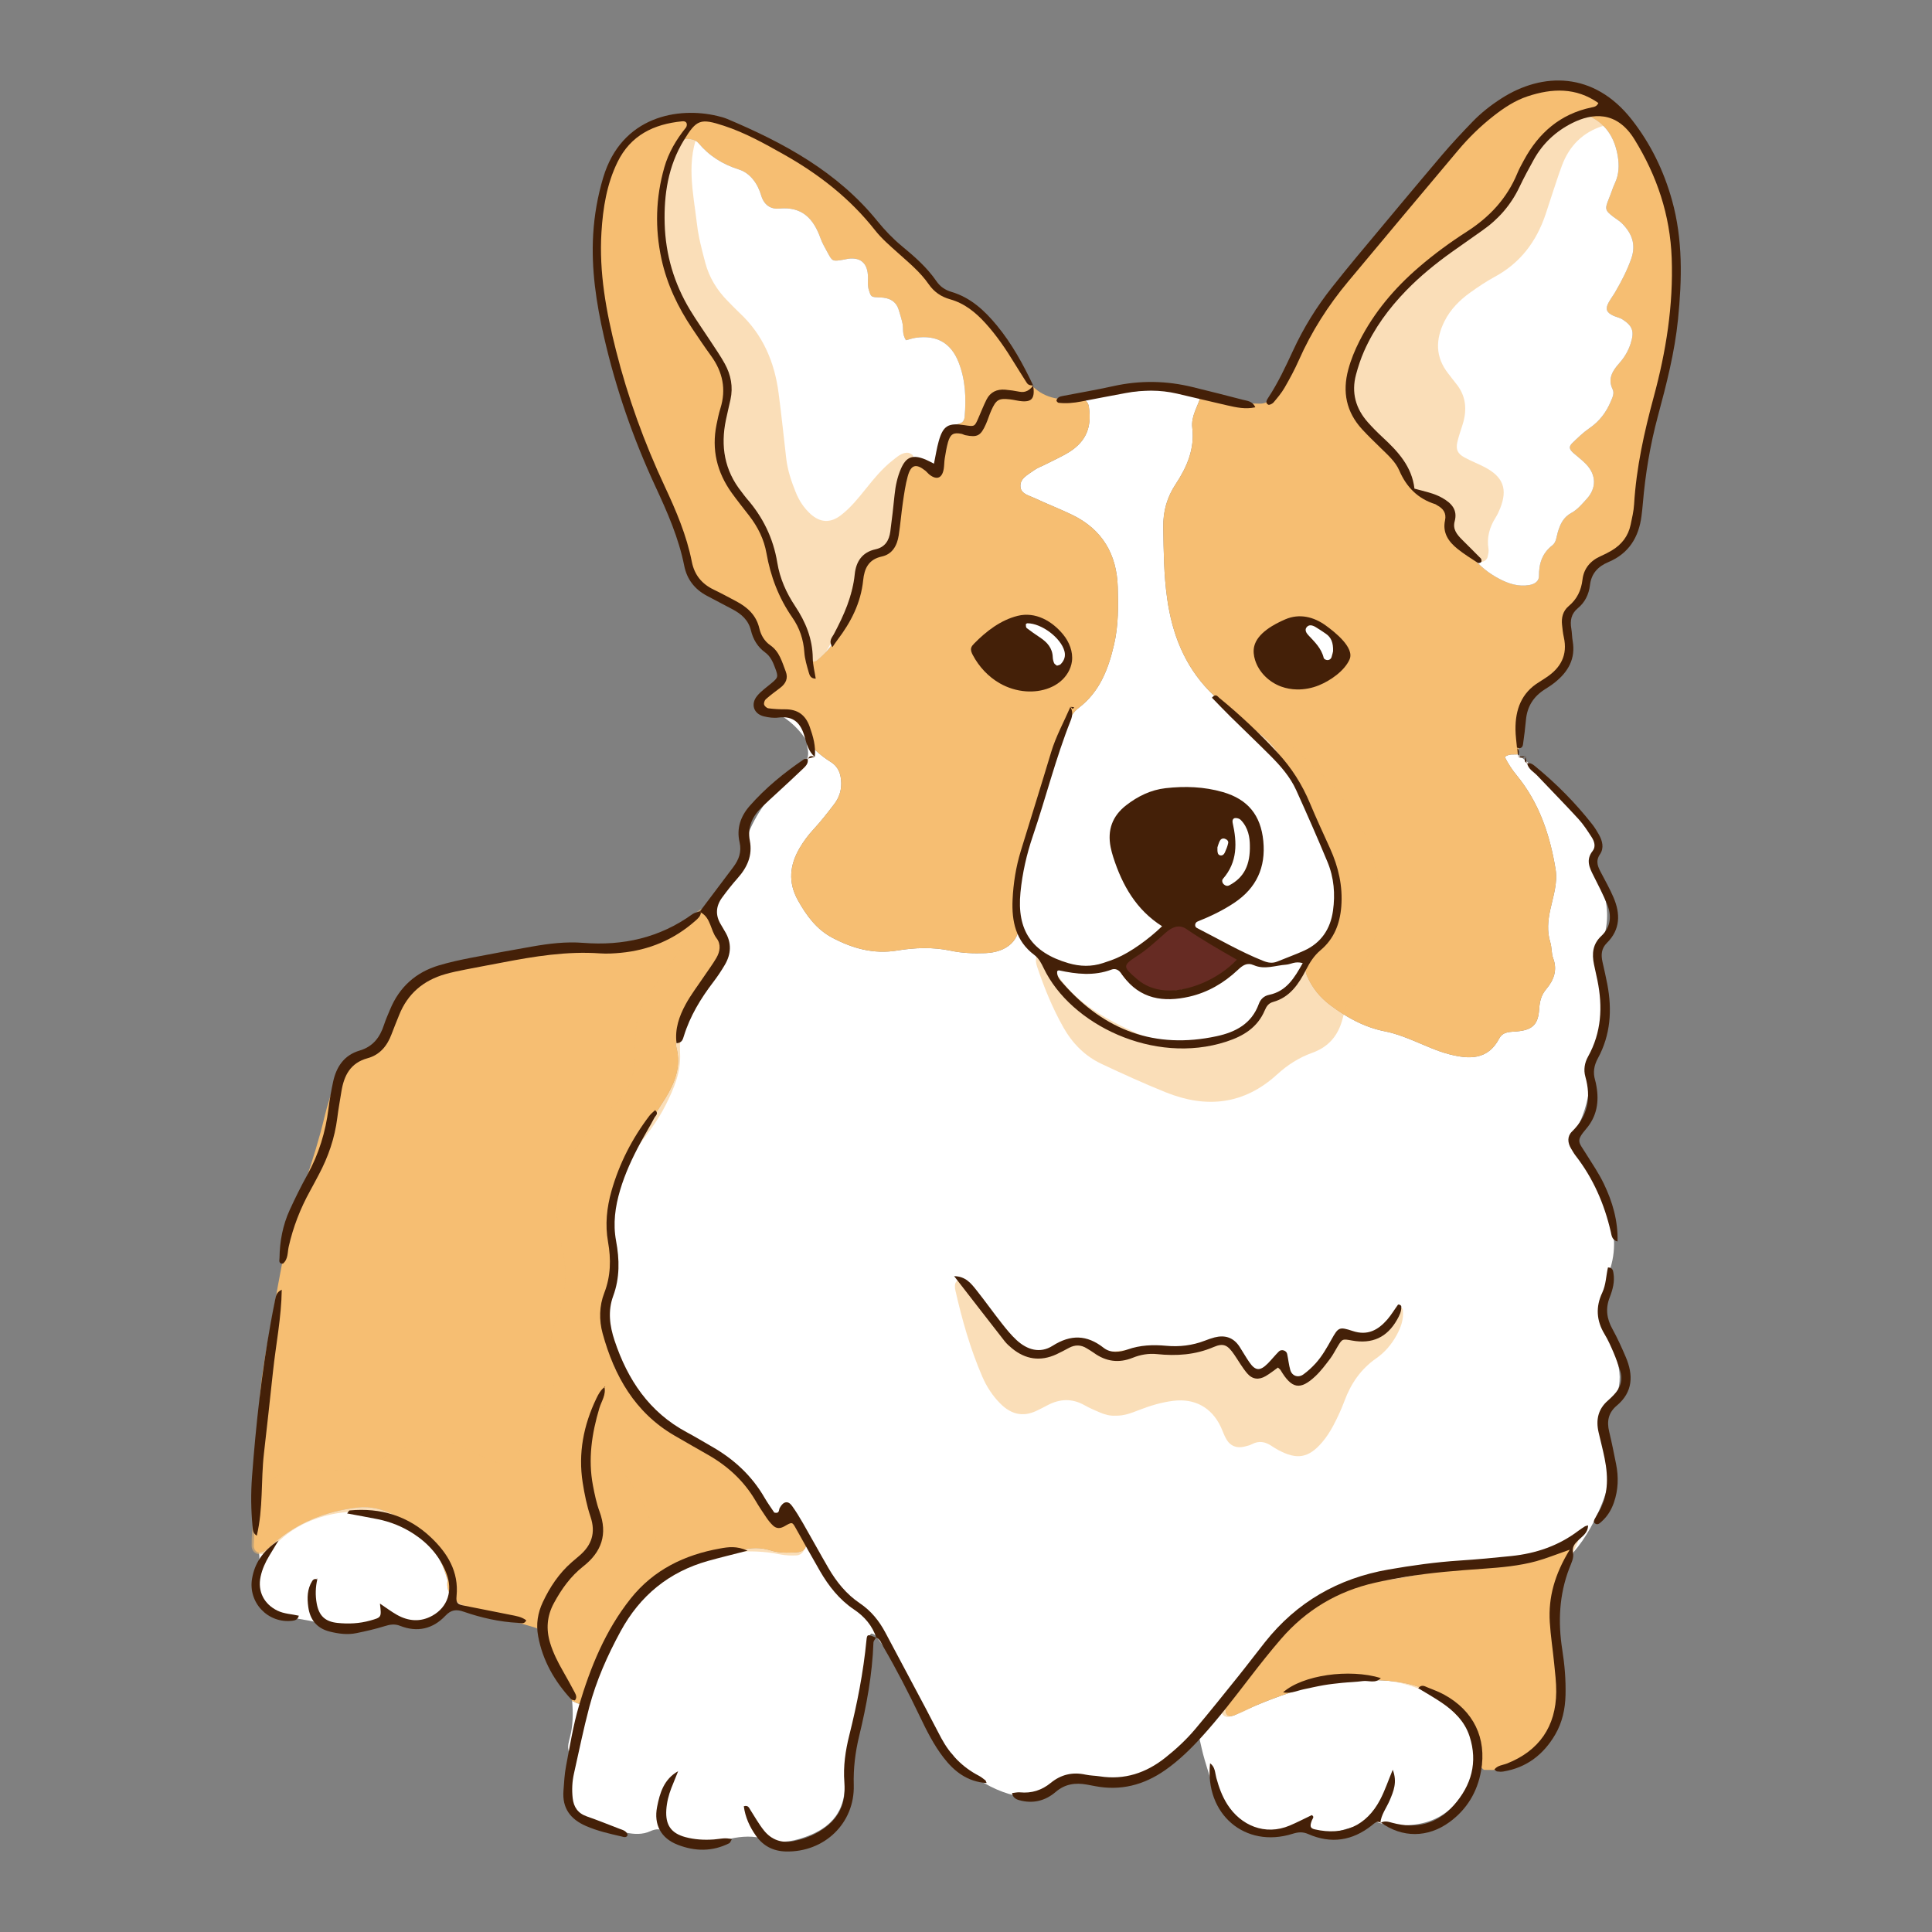 <?xml version="1.0" encoding="utf-8"?>
<!-- Generator: Adobe Illustrator 23.0.3, SVG Export Plug-In . SVG Version: 6.00 Build 0)  -->
<svg version="1.1" id="Layer_1" xmlns="http://www.w3.org/2000/svg" xmlns:xlink="http://www.w3.org/1999/xlink" x="0px" y="0px"
	 viewBox="0 0 1200 1200" enable-background="new 0 0 1200 1200" xml:space="preserve">
<rect x="0" y="0" width="1200" height="1200" fill="#808080" stroke="none"/>
<g>
	<path fill="#FFFFFF" d="M657.123,247.635c2.004-0.575,3.981-1.512,6.017-1.666c14.724-1.113,29.462-2.043,44.192-3.086
		c6.309-0.447,12.602-1.106,18.913-1.512c3.775-0.243,7.61-0.552,11.344-0.148c3.309,0.358,6.692,1.382,8.166,5.063
		c-1.877,6.465-6.073,12.166-5.195,19.549c1.544,12.984-3.327,24.303-10.323,34.865c-5.347,8.074-7.862,16.862-7.709,26.593
		c0.234,14.917,0.32,29.759,2.441,44.644c3.104,21.777,10.61,41.159,26.019,57.15c2.966,3.078,6.544,5.813,8.657,9.403
		c2.809,4.77,6.968,7.237,11.485,9.747c8.266,4.593,16.039,10.045,21.591,17.789c5.209,7.267,10.177,14.816,14.285,22.742
		c11.242,21.688,18.916,44.622,23.936,68.599c1.524,7.279,0.649,13.284-2.003,19.653c-1.691,4.06-4.591,7.137-7.586,10.218
		c-2.968,3.052-5.985,6.116-8.512,9.522c-2.079,2.804-2.56,5.896-0.942,9.592c3.19,7.291,7.985,13.162,14.195,17.859
		c10.295,7.786,21.489,13.915,34.303,16.429c5.922,1.161,11.453,3.269,16.995,5.524c7.503,3.053,14.904,6.628,22.694,8.638
		c12.019,3.1,23.916,3.895,31.067-9.701c2.396-4.556,6.911-4.092,11.213-4.494c9.449-0.882,13.008-4.282,13.614-13.593
		c0.317-4.87,1.2-8.852,4.529-12.801c4.464-5.295,6.994-11.545,4.219-18.928c-1.175-3.127-0.825-6.801-1.815-10.028
		c-2.082-6.782-1.492-13.268-0.023-20.145c1.766-8.263,4.722-16.568,3.312-25.214c-3.48-21.334-10.217-41.393-24.196-58.385
		c-2.935-3.567-5.365-7.337-7.351-11.327c2.821-2.228,5.505-1.314,7.98-1.654c13.69,10.376,25.548,22.679,37.024,35.365
		c7.717,8.53,12.442,18.303,12.018,30.153c-0.201,5.624,1.116,11.039,3.072,16.283c4.179,11.208,4.732,22.418,0.755,33.862
		c-3.436,9.887-3.664,19.927-1.718,30.316c2.135,11.4,1.856,22.894-1.12,34.326c-2.255,8.662-3.886,17.516-5.266,26.368
		c-1.464,9.395-3.788,18.469-8.735,26.604c-2.596,4.268-2.281,7.687,0.35,11.765c3.933,6.096,7.514,12.443,10.868,18.879
		c2.954,5.669,5.669,11.498,7.997,17.449c4.785,12.232,6.355,24.748,2.415,37.618c-4.528,14.79-3.773,29.47,0.882,44.142
		c1.802,5.678,3.094,11.547,4.205,17.407c1.571,8.28,0.286,16.143-4.352,23.358c-1.614,2.511-2.934,5.209-4.416,7.806
		c-1.559,2.732-1.831,5.552-1.166,8.646c1.076,5.005,1.654,10.121,2.841,15.096c2.266,9.498,1.051,18.653-2.351,27.59
		c-4.565,11.993-10.483,23.245-18.953,33.013c-0.677-2.454-1.043-5.391-4.78-4.185c-2.018,0.651-3.858,1.838-5.861,2.55
		c-10.818,3.846-21.608,8.239-33.16,8.839c-10.631,0.553-21.068,2.525-31.674,3.326c-14.306,1.08-28.354,5.239-42.651,6.842
		c-28.423,3.185-49.626,19.484-69.194,37.994c-11.069,10.471-18.776,24.125-27.099,36.994c-1.198,1.853-1.627,3.897-1.288,6.097
		c0.307,1.995,1.609,3.128,3.454,2.87c1.637-0.229,3.209-1.113,4.746-1.843c13.489-6.406,27.424-11.634,41.737-15.865
		c6.517-1.926,13.001-4.186,19.871-4.295c10.663-0.168,21.399-0.808,31.979,0.141c11.441,1.026,22.769,3.805,31.814,11.657
		c5.141,4.462,10.104,9.272,14.392,14.54c6.44,7.915,13.182,15.996,10.769,27.499c-2.682,0.902-3.745,3.195-5.025,5.461
		c-2.726,4.827-5.371,9.758-8.653,14.2c-7.271,9.84-17.454,14.988-29.465,16.051c-6.758,0.598-13.721,1.098-20.322-1.314
		c-3.491-1.276-6.577-0.69-9.909,0.554c-4.391,1.638-8.959,2.798-13.445,4.182c-7.064,2.178-14.1,3.433-21.19,0.006
		c-3.748-1.812-7.59-0.446-11.333,0.128c-23.709,3.636-36.218-2.884-45.915-24.665c-2.763-6.205-4.609-12.842-6.569-19.373
		c-1.449-4.827-2.401-9.804-3.526-14.512c-2.949-0.879-4.285,1.013-5.795,2.42c-1.875,1.748-3.747,3.513-5.476,5.403
		c-13.244,14.477-30.301,19.879-49.258,20.761c-3.415,0.159-6.838,0.277-10.255,0.225c-8.248-0.126-16.107,1.279-23.55,5.041
		c-8.947,4.523-18.114,4.153-27.342,0.734c-11.028-4.086-20.487-10.484-28.415-19.144c-1.725-1.884-2.912-5.066-4.957-5.709
		c-7.746-2.435-9.424-9.283-12.508-15.276c-6.451-12.532-12.806-25.126-19.703-37.412c-3.538-6.302-8.124-12.02-12.317-17.945
		c-0.957-1.353-1.989-2.825-3.999-2.889c-2.156,1.858-1.979,4.582-2.139,6.975c-1.286,19.269-6.081,37.931-9.695,56.793
		c-2.01,10.493-4.224,20.943-4.557,31.664c-0.448,14.447-7.813,23.875-20.869,29.433c-9.288,3.954-18.618,6.006-28.62,2.814
		c-7.107-2.268-14.418-1.839-21.575-0.283c-13.845,3.009-27.191,2.097-39.887-4.469c-3.332-1.723-6.374-1.82-9.75-0.245
		c-4.865,2.269-10.115,1.967-15.121,0.952c-7.963-1.614-15.617-4.359-22.892-8.057c-8.425-4.282-12.907-11.082-12.546-20.593
		c0.288-7.587,1.577-15.111-0.368-22.724c-0.591-2.313,0.191-5.126,0.841-7.578c2.004-7.562,2.114-15.196,1.414-22.898
		c1.582,0.635,3.141,1.72,4.747,1.796c2.518,0.119,3.486-2.162,4.253-4.116c1.246-3.17,2.574-6.363,3.308-9.671
		c6.306-28.41,21.574-50.798,45.497-67.147c11.363-7.765,23.5-13.941,37.969-13.296c2.935,0.131,6.05-0.114,8.834-0.982
		c6.365-1.983,12.642-1.97,18.883,0.003c5.031,1.591,10.147,1.418,15.241,1.193c5.658-0.25,7.708-3.144,6.069-8.375
		c-1.141-3.641-2.548-7.241-4.252-10.651c-1.645-3.292-3.854-3.726-7.342-2.099c-5.526,2.577-5.639,2.655-8.803-1.939
		c-7.99-11.605-16.488-22.575-27.939-31.255c-6.463-4.899-12.608-10.195-19.841-13.89c-7.633-3.9-14.659-8.7-21.788-13.393
		c-4.369-2.877-7.872-6.404-10.978-10.566c-4.835-6.478-9.958-12.742-15.019-19.05c-1.351-1.683-2.789-3.307-2.886-5.564
		c-0.371-8.615-3.335-16.686-5.487-24.886c-1.579-6.019-1.653-11.162,0.885-17.169c2.558-6.053,5.151-12.608,3.607-19.769
		c-3.863-17.927-1.683-35.529,3.145-52.989c1.957-7.078,5.094-13.511,9.176-19.559c6.919-10.251,14.07-20.363,20.583-30.868
		c5.887-9.497,9.945-19.668,6.991-31.297c-0.644-2.537-0.031-5.03,0.713-7.542c2.075-7.013,5.036-13.543,9.136-19.639
		c5.231-7.778,10.388-15.629,15.11-23.72c3.874-6.637,4.231-14.152,1.054-20.956c-2.825-6.051-3.381-12.245-4.051-18.579
		c9.453-10.729,15.813-23.092,20.294-36.649c5.338-16.151,14.821-29.707,27.631-40.914c1.607-1.406,3.087-3.023,4.876-4.143
		c5.718-3.581,8.271-8.341,6.361-15.1c-0.219-0.775,0.057-1.69,0.104-2.538c4.44,4.533,9.117,8.77,14.545,12.122
		c4.859,3,6.408,7.596,6.531,13.08c0.111,4.967-1.472,9.305-4.363,13.103c-4.125,5.418-8.334,10.811-12.951,15.803
		c-3.227,3.489-6.008,7.23-8.389,11.258c-6.289,10.64-7.503,21.41-1.192,32.709c5.308,9.504,11.546,18.039,21.328,23.217
		c12.606,6.671,25.735,10.388,40.374,7.96c10.934-1.813,22.233-2.204,33.103,0.111c7.262,1.546,14.413,1.782,21.608,1.507
		c12.768-0.488,22.58-7.549,20.882-21.584c-0.915-7.565-1.277-15.636,0.341-22.989c5.387-24.474,9.321-49.384,19.375-72.639
		c3.718-8.6,7.096-17.347,10.748-25.976c1.494-3.53,3.395-6.668,6.661-9.157c12.955-9.873,18.366-23.945,21.933-39.285
		c2.753-11.838,2.643-23.719,2.307-35.619c-0.578-20.441-9.602-35.937-28.357-44.995c-7.671-3.705-15.653-6.762-23.359-10.399
		c-3.367-1.589-8.225-2.529-8.706-6.757c-0.618-5.436,4.593-7.677,8.253-10.399c2.026-1.507,4.524-2.38,6.813-3.533
		c4.196-2.114,8.456-4.109,12.579-6.357c12.41-6.768,16.914-15.862,14.826-29.673c-0.443-2.929-2.174-4.54-5.142-4.642
		C666.495,247.832,661.808,247.75,657.123,247.635z"/>
	<path fill="#F6BE72" d="M442.165,560.474c0.67,6.334,1.226,12.528,4.051,18.579c3.177,6.804,2.82,14.319-1.054,20.956
		c-4.723,8.091-9.879,15.942-15.11,23.72c-4.099,6.096-7.061,12.625-9.136,19.639c-0.744,2.513-1.357,5.005-0.713,7.542
		c2.954,11.629-1.104,21.8-6.991,31.297c-6.513,10.505-13.663,20.616-20.583,30.868c-4.082,6.048-7.22,12.481-9.176,19.559
		c-4.827,17.46-7.008,35.061-3.145,52.989c1.543,7.161-1.05,13.715-3.607,19.769c-2.538,6.007-2.464,11.15-0.885,17.169
		c2.152,8.2,5.116,16.271,5.487,24.886c0.097,2.256,1.536,3.88,2.886,5.564c5.061,6.307,10.184,12.572,15.019,19.05
		c3.106,4.162,6.61,7.689,10.978,10.566c7.128,4.693,14.155,9.493,21.788,13.393c7.233,3.696,13.378,8.991,19.841,13.89
		c11.451,8.68,19.949,19.649,27.939,31.255c3.164,4.594,3.277,4.517,8.803,1.939c3.488-1.627,5.697-1.193,7.342,2.099
		c1.704,3.41,3.111,7.01,4.252,10.651c1.639,5.231-0.411,8.125-6.069,8.375c-5.094,0.225-10.21,0.398-15.241-1.193
		c-6.241-1.973-12.518-1.985-18.883-0.003c-2.784,0.867-5.899,1.112-8.834,0.982c-14.469-0.645-26.606,5.531-37.969,13.296
		c-23.923,16.349-39.191,38.737-45.497,67.147c-0.734,3.307-2.062,6.501-3.308,9.671c-0.767,1.953-1.735,4.235-4.253,4.116
		c-1.607-0.076-3.166-1.16-4.747-1.796c-4.156-7.359-8.395-14.671-12.438-22.088c-2.656-4.872-4.63-10.099-4.717-15.685
		c-0.074-4.741-2.664-6.829-6.665-7.993c-12.187-3.546-24.384-7.055-36.56-10.638c-2.007-0.591-3.926-1.481-5.89-2.233
		c-6.88-3.167-12.209-7.401-11.113-16.076c-4.745-18.378-16.016-31.632-32.533-40.403c-7.174-3.81-15.249-5.927-23.344-4.972
		c-19.794,2.337-37.772,9.37-52.798,22.902c-2.528,2.277-4.722,4.96-8.444,5.268c-2.346-0.785-3.329-2.565-3.243-4.88
		c1.041-28.131,1.928-56.27,3.258-84.388c0.829-17.52,4.06-34.76,7.328-51.97c3.105-16.354,5.531-32.863,9.335-49.05
		c3.215-13.681,7.616-27.121,12.151-40.443c4.546-13.355,8.703-26.789,11.989-40.503c1.892-7.897,4.41-15.576,7.558-23.093
		c2.973-7.101,7.265-12.856,14.853-14.783c7.912-2.009,12.022-7.588,15.555-14.095c3.057-5.63,6.389-11.134,9.068-16.94
		c4.424-9.586,11.754-15.28,21.643-18.558c12.638-4.189,25.639-6.444,38.721-8.458c4.638-0.714,9.306-1.275,13.906-2.18
		c15.11-2.973,30.194-4.364,45.739-4.046c24.148,0.493,46.404-6.231,64.421-23.605C435.867,564.898,439.14,562.814,442.165,560.474z
		"/>
	<path fill="#F6BE72" d="M942.637,468.531c-2.475,0.34-5.159-0.574-7.98,1.654c1.986,3.99,4.417,7.759,7.351,11.327
		c13.978,16.991,20.716,37.051,24.196,58.385c1.411,8.646-1.546,16.952-3.312,25.214c-1.47,6.877-2.059,13.363,0.023,20.145
		c0.991,3.227,0.641,6.901,1.815,10.028c2.774,7.383,0.244,13.633-4.219,18.928c-3.329,3.949-4.212,7.931-4.529,12.801
		c-0.606,9.311-4.165,12.711-13.614,13.593c-4.302,0.402-8.817-0.062-11.213,4.494c-7.151,13.597-19.048,12.802-31.067,9.701
		c-7.791-2.009-15.191-5.585-22.694-8.638c-5.541-2.255-11.073-4.363-16.995-5.524c-12.814-2.513-24.008-8.642-34.303-16.429
		c-6.21-4.697-11.005-10.568-14.195-17.859c-1.617-3.697-1.137-6.789,0.942-9.592c2.527-3.406,5.544-6.469,8.512-9.522
		c2.995-3.08,5.895-6.158,7.586-10.218c2.653-6.369,3.527-12.374,2.003-19.653c-5.02-23.977-12.695-46.912-23.936-68.599
		c-4.108-7.926-9.076-15.475-14.285-22.742c-5.552-7.745-13.325-13.196-21.591-17.789c-4.517-2.51-8.676-4.977-11.485-9.747
		c-2.114-3.59-5.692-6.325-8.657-9.403c-15.409-15.991-22.915-35.373-26.019-57.15c-2.121-14.885-2.207-29.727-2.441-44.644
		c-0.153-9.731,2.363-18.52,7.709-26.593c6.995-10.563,11.867-21.882,10.323-34.865c-0.878-7.382,3.318-13.083,5.195-19.549
		c5.655-1.123,11.122,0.036,16.339,1.932c6.615,2.404,13.392,2.37,20.237,2.505c3.894,0.077,6.163-1.504,8.106-4.889
		c7.871-13.714,16.254-27.136,24.042-40.895c13.747-24.285,29.596-46.961,48.808-67.303c12.62-13.362,24.415-27.503,37.049-40.851
		c9.982-10.547,20.435-20.682,31.118-30.524c15.918-14.667,34.385-15.847,53.761-8.352c6.725,2.601,12.973,6.489,19.307,10.025
		c3.794,2.118,6.304,5.602,8.738,9.181c13.662,20.095,22.912,42.038,26.744,66.012c2.508,15.692,2.156,31.61-0.259,47.298
		c-2.987,19.412-6.68,38.718-10.166,58.051c-3.637,20.17-7.917,40.213-10.133,60.642c-1.112,10.253-5.072,19.837-10.254,28.798
		c-2.61,4.512-6.094,8.21-10.77,10.716c-3.39,1.817-6.939,3.595-8.928,7.081c-4.86,8.518-9.672,17.067-14.268,25.729
		c-1.858,3.503-1.425,7.556-1.192,11.363c0.704,11.506-2.918,21.016-12.234,28.103c-13.228,10.063-19.905,23.093-18.401,39.983
		C943.623,463.396,942.914,465.983,942.637,468.531z M840.479,242.574c0.018,12.108,2.79,19.199,10.966,27.69
		c2.077,2.157,4.228,4.243,6.37,6.336c7.042,6.884,13.892,13.841,17.056,23.602c1.084,3.345,3.815,5.675,7.36,6.609
		c3.767,0.993,7.189,2.649,10.445,4.764c5.463,3.549,10.806,6.878,10.03,14.904c-0.325,3.363,2.024,6.439,4.102,9.202
		c2.562,3.406,5.129,6.81,7.742,10.177c4.536,5.844,10.341,10.324,16.76,13.705c5.647,2.975,11.834,4.973,18.51,3.835
		c3.283-0.56,6.092-2.31,6.068-5.6c-0.058-7.727,1.961-14.176,8.29-19.079c2.501-1.937,2.55-5.345,3.404-8.163
		c1.52-5.023,3.41-9.302,8.561-12.069c3.638-1.954,6.538-5.473,9.41-8.62c6.179-6.77,5.969-14.958-0.479-21.629
		c-2.365-2.446-5.117-4.517-7.691-6.762c-2.743-2.392-3.109-4.044-0.781-6.297c3.365-3.254,6.761-6.584,10.602-9.213
		c6.253-4.279,10.5-9.902,13.364-16.786c1.003-2.412,2.265-4.905,1.07-7.373c-3.223-6.657,0.023-11.583,4.105-16.192
		c3.181-3.592,5.551-7.51,7.029-12.073c2.43-7.505,1.474-10.933-4.943-15.107c-1.74-1.132-3.966-1.489-5.877-2.394
		c-4.186-1.983-4.956-4.148-2.808-8.135c1.21-2.247,2.803-4.284,4.086-6.496c3.858-6.653,7.394-13.413,9.973-20.742
		c3.133-8.903,0.34-15.812-5.81-21.98c-1.487-1.492-3.396-2.56-5.089-3.853c-5.51-4.206-5.657-4.93-2.864-11.774
		c1.289-3.159,2.28-6.449,3.714-9.536c2.462-5.301,2.585-10.984,1.699-16.383c-1.726-10.512-6.546-19.341-16.581-24.454
		c-2.767-1.41-5.731-2.497-8.629-1.418c-5.945,2.214-11.55,4.579-15.965,9.973c-8.443,10.313-15.745,21.162-21.65,33.121
		c-5.353,10.841-13.004,19.825-23.194,26.815c-12.654,8.679-24.715,18.216-37.165,27.2c-4.218,3.043-8.049,6.494-11.113,10.564
		c-6.155,8.175-12.29,16.423-17.655,25.121C845.656,215.803,840.783,228.512,840.479,242.574z"/>
	<path fill="#F6BE72" d="M657.123,247.635c4.685,0.115,9.372,0.197,14.056,0.359c2.968,0.102,4.699,1.713,5.142,4.642
		c2.088,13.811-2.416,22.905-14.826,29.673c-4.123,2.248-8.383,4.243-12.579,6.357c-2.288,1.153-4.786,2.027-6.813,3.533
		c-3.66,2.721-8.872,4.963-8.253,10.399c0.481,4.228,5.339,5.169,8.706,6.757c7.706,3.637,15.688,6.694,23.359,10.399
		c18.755,9.059,27.779,24.554,28.357,44.995c0.336,11.901,0.446,23.781-2.307,35.619c-3.567,15.34-8.978,29.412-21.933,39.285
		c-3.266,2.489-5.167,5.627-6.661,9.157c-3.652,8.63-7.03,17.376-10.748,25.976c-10.054,23.254-13.988,48.165-19.375,72.639
		c-1.618,7.352-1.256,15.423-0.341,22.989c1.698,14.035-8.114,21.095-20.882,21.584c-7.195,0.275-14.346,0.039-21.608-1.507
		c-10.87-2.315-22.169-1.925-33.103-0.111c-14.639,2.428-27.768-1.289-40.374-7.96c-9.783-5.177-16.021-13.713-21.328-23.217
		c-6.31-11.299-5.097-22.069,1.192-32.709c2.381-4.028,5.162-7.769,8.389-11.258c4.617-4.993,8.826-10.385,12.951-15.803
		c2.891-3.798,4.474-8.136,4.363-13.103c-0.123-5.483-1.671-10.08-6.531-13.08c-5.429-3.351-10.106-7.589-14.545-12.122
		c0-0.002,0.248,0.136,0.248,0.136c0.064-2.476,0.405-4.982,0.139-7.422c-0.745-6.818-4.271-10.18-11.232-10.778
		c-2.456-0.211-4.954,0.074-7.433,0.133c-4.355-0.247-9.358-0.605-10.954-5.066c-1.941-5.427,3.133-8.196,6.546-11.285
		c1.265-1.145,2.689-2.122,3.905-3.315c3.598-3.528,4.061-5.472,1.544-10.26c-10.963-20.856-25.477-38.518-47.232-48.711
		c-4.964-2.326-7.803-5.18-8.569-9.987c-3.751-23.546-13.662-44.751-24.42-65.668c-1.561-3.035-3.442-6.06-4.217-9.318
		c-3.761-15.82-11.706-30.183-15.766-45.866c-3.958-15.287-7.865-30.593-11.405-45.981c-5.793-25.177-3.245-50.058,3.412-74.705
		c1.684-6.236,4.655-11.896,7.873-17.463c12.743-22.053,34.31-27.173,53.614-23.611c12.289,2.267,23.752,6.86,34.584,13.049
		c19.723,11.269,37.8,24.862,55.468,39.063c13.033,10.475,25.016,22.022,36.055,34.54c9.4,10.658,19.987,19.786,32.111,27.256
		c17.132,10.556,29.964,24.949,38.424,43.372C638.6,238.98,645.865,245.998,657.123,247.635z M562.683,211.314
		c-2.503-4.088-1.479-7.208-2.057-10.08c-0.587-2.917-1.501-5.774-2.364-8.63c-1.751-5.798-6.136-7.706-11.716-7.873
		c-5.647-0.169-5.492-0.251-6.885-4.554c-0.815-2.519-0.555-4.882-0.536-7.437c0.075-10.312-5.633-12.952-12.383-12.016
		c-0.843,0.117-1.666,0.369-2.507,0.51c-7.129,1.191-7.178,1.214-10.063-4.097c-1.632-3.004-3.403-5.994-4.549-9.191
		c-4.319-12.058-11.329-19.75-25.55-18.405c-5.346,0.506-9.536-2.123-11.323-8.225c-2.113-7.216-6.803-13.843-13.771-16.037
		c-10.223-3.219-18.445-8.426-25.206-16.463c-0.779-0.926-2.045-1.633-3.222-1.997c-2.988-0.923-6.152-0.998-8.354,1.499
		c-3.084,3.499-6.656,7.111-7.233,11.84c-0.926,7.597-3.935,14.875-3.183,22.749c0.277,2.902-0.264,5.981-0.941,8.86
		c-3.174,13.484-0.568,26.317,4.781,38.602c5.812,13.346,13.917,25.456,21.845,37.628c3.027,4.648,6.327,9.164,8.886,14.063
		c4.595,8.798,7.678,17.955,4.333,28.109c-0.923,2.802-1.206,5.824-1.691,8.76c-1.831,11.081-2.175,22.135,1.895,32.823
		c3.512,9.227,8.592,17.659,14.156,25.794c6.574,9.612,11.231,19.996,13.912,31.41c2.039,8.681,4.996,17.032,9.775,24.863
		c5.077,8.318,9.927,16.969,11.449,26.97c0.439,2.884,1.786,5.68,3.025,8.375c0.827,1.798,2.69,2.289,4.24,1.022
		c8.501-6.955,14.315-15.695,17.102-26.387c2.686-10.306,5.577-20.562,8.052-30.918c1.017-4.257,2.906-6.757,7.445-7.443
		c7.676-1.161,11.79-5.991,13.355-13.516c1.04-5.002,2.27-9.882,2.627-15.064c0.436-6.326,1.775-12.646,3.317-18.821
		c1.04-4.163,3.461-7.833,7.259-10.256c2.972-1.896,5.658-0.138,8.535,0.587c4.787,1.206,7.163-0.391,8.522-5.119
		c0.351-1.223,0.293-2.562,0.633-3.79c1.952-7.041,3.643-14.249,12.135-16.594c1.72-0.475,2.563-2.143,2.722-3.982
		c1.003-11.605,0.541-23.096-3.819-34.046c-4.731-11.884-13.6-16.833-26.342-15.069
		C566.927,210.053,564.922,210.754,562.683,211.314z"/>
	<path fill="#F6BE72" d="M920.041,1097.735c2.413-11.503-4.329-19.584-10.769-27.498c-4.287-5.268-9.251-10.078-14.392-14.54
		c-9.044-7.852-20.372-10.631-31.814-11.657c-10.58-0.949-21.316-0.308-31.979-0.141c-6.869,0.108-13.354,2.368-19.871,4.295
		c-14.313,4.231-28.249,9.459-41.737,15.865c-1.537,0.73-3.109,1.614-4.746,1.843c-1.845,0.258-3.146-0.875-3.454-2.87
		c-0.339-2.2,0.09-4.244,1.288-6.097c8.323-12.868,16.029-26.523,27.099-36.994c19.568-18.51,40.771-34.809,69.194-37.994
		c14.297-1.602,28.345-5.761,42.651-6.842c10.606-0.801,21.043-2.773,31.674-3.326c11.552-0.601,22.342-4.993,33.16-8.839
		c2.003-0.712,3.843-1.899,5.861-2.55c3.737-1.206,4.104,1.731,4.78,4.185c0,0.001,0.047-0.296,0.047-0.295
		c-6.101,2.127-5.056,7.5-5.533,12.181c-3.677,17.56-5.805,35.141-2.732,53.114c1.724,10.079,1.862,20.339,0.403,30.536
		c-2.528,17.674-13.607,28.927-28.589,36.707c-5.6,2.908-12.303,2.567-18.64,2.477
		C921.302,1099.287,920.675,1098.28,920.041,1097.735z"/>
	<path fill="#FFFFFF" d="M160.848,964.529c3.722-0.309,5.916-2.991,8.444-5.268c15.026-13.532,33.004-20.565,52.798-22.902
		c8.095-0.956,16.17,1.162,23.344,4.972c16.517,8.771,27.788,22.025,32.533,40.403c-1.096,8.675,4.233,12.909,11.113,16.076
		c-5.312-0.099-9.898,1.921-14.306,4.692c-7.509,4.721-15.772,6.704-24.45,4.791c-7.385-1.628-14.477-0.586-21.451,1.247
		c-10.165,2.673-20.08,2.906-30.169-0.304c-4.434-1.411-9.134-2.021-13.739-2.852c-4.66-0.84-9.043-2.396-13.14-4.731
		c-8.584-4.893-12.761-12.184-11.987-22.172C160.2,973.832,161.746,969.268,160.848,964.529z"/>
	<path fill="#FFFFFF" d="M483.153,443.196c2.479-0.059,4.977-0.344,7.433-0.133c6.961,0.599,10.487,3.961,11.232,10.778
		c0.266,2.44-0.075,4.946-0.139,7.422C497.159,453.543,490.861,447.647,483.153,443.196z"/>
	<path fill="#FFFFFF" d="M971.501,976.462c0.477-4.681-0.568-10.054,5.533-12.181C976.478,968.926,974.218,972.797,971.501,976.462z
		"/>
	<path fill="#FFFFFF" d="M840.479,242.574c0.304-14.062,5.177-26.771,12.418-38.511c5.365-8.698,11.5-16.946,17.655-25.121
		c3.065-4.07,6.896-7.52,11.113-10.564c12.45-8.983,24.511-18.521,37.165-27.2c10.19-6.989,17.841-15.974,23.194-26.815
		c5.905-11.96,13.207-22.808,21.65-33.121c4.415-5.393,10.02-7.759,15.965-9.973c2.899-1.079,5.863,0.009,8.629,1.418
		c10.035,5.113,14.854,13.941,16.581,24.454c0.887,5.398,0.763,11.082-1.699,16.383c-1.434,3.087-2.425,6.378-3.714,9.536
		c-2.793,6.844-2.646,7.568,2.864,11.774c1.693,1.292,3.602,2.36,5.089,3.853c6.15,6.168,8.943,13.077,5.81,21.98
		c-2.579,7.329-6.115,14.089-9.973,20.742c-1.282,2.212-2.876,4.249-4.086,6.496c-2.148,3.987-1.377,6.153,2.808,8.135
		c1.911,0.905,4.137,1.262,5.877,2.394c6.416,4.174,7.373,7.603,4.943,15.107c-1.478,4.563-3.848,8.481-7.029,12.073
		c-4.082,4.609-7.328,9.535-4.105,16.192c1.195,2.468-0.066,4.961-1.07,7.373c-2.864,6.884-7.111,12.506-13.364,16.786
		c-3.841,2.629-7.237,5.958-10.602,9.213c-2.328,2.253-1.962,3.905,0.781,6.297c2.574,2.244,5.326,4.315,7.691,6.762
		c6.448,6.671,6.659,14.859,0.479,21.629c-2.872,3.147-5.772,6.666-9.41,8.62c-5.151,2.767-7.041,7.046-8.561,12.069
		c-0.853,2.818-0.903,6.226-3.404,8.163c-6.329,4.902-8.347,11.352-8.29,19.079c0.024,3.291-2.784,5.041-6.068,5.6
		c-6.676,1.138-12.862-0.861-18.51-3.835c-6.419-3.381-12.224-7.861-16.76-13.705c-2.614-3.367-5.18-6.77-7.742-10.177
		c-2.078-2.762-4.427-5.839-4.102-9.202c0.776-8.026-4.567-11.355-10.03-14.904c-3.255-2.115-6.677-3.771-10.445-4.764
		c-3.545-0.934-6.276-3.264-7.36-6.609c-3.163-9.762-10.014-16.719-17.056-23.602c-2.142-2.093-4.293-4.18-6.37-6.336
		C843.269,261.773,840.497,254.682,840.479,242.574z"/>
	<path fill="#FFFFFF" d="M562.683,211.314c2.239-0.561,4.244-1.262,6.307-1.547c12.743-1.764,21.611,3.185,26.342,15.069
		c4.359,10.95,4.822,22.441,3.819,34.046c-0.159,1.839-1.002,3.507-2.722,3.982c-8.492,2.345-10.183,9.553-12.135,16.594
		c-0.34,1.227-0.282,2.567-0.633,3.79c-1.359,4.728-3.735,6.325-8.522,5.119c-2.878-0.725-5.563-2.483-8.535-0.587
		c-3.798,2.423-6.219,6.093-7.259,10.256c-1.542,6.174-2.881,12.494-3.317,18.821c-0.357,5.182-1.588,10.063-2.627,15.064
		c-1.565,7.526-5.68,12.356-13.355,13.516c-4.539,0.686-6.428,3.186-7.445,7.443c-2.475,10.356-5.366,20.612-8.052,30.918
		c-2.787,10.692-8.601,19.431-17.102,26.387c-1.55,1.268-3.413,0.776-4.24-1.022c-1.239-2.694-2.586-5.49-3.025-8.375
		c-1.522-10.001-6.372-18.652-11.449-26.97c-4.78-7.831-7.736-16.181-9.775-24.863c-2.681-11.414-7.338-21.798-13.912-31.41
		c-5.564-8.135-10.643-16.566-14.156-25.794c-4.069-10.688-3.726-21.742-1.895-32.823c0.485-2.936,0.768-5.958,1.691-8.76
		c3.345-10.154,0.262-19.311-4.333-28.109c-2.559-4.899-5.859-9.415-8.886-14.063c-7.928-12.171-16.033-24.282-21.845-37.628
		c-5.35-12.286-7.955-25.118-4.781-38.602c0.677-2.879,1.218-5.957,0.941-8.86c-0.752-7.874,2.257-15.153,3.183-22.749
		c0.576-4.729,4.148-8.341,7.233-11.84c2.202-2.497,5.366-2.422,8.354-1.499c1.177,0.364,2.443,1.07,3.222,1.997
		c6.761,8.038,14.984,13.244,25.206,16.463c6.968,2.194,11.658,8.821,13.771,16.037c1.787,6.102,5.977,8.73,11.323,8.225
		c14.221-1.345,21.23,6.347,25.55,18.405c1.146,3.198,2.916,6.187,4.549,9.191c2.885,5.311,2.934,5.288,10.063,4.097
		c0.841-0.141,1.664-0.393,2.507-0.51c6.751-0.936,12.458,1.704,12.383,12.016c-0.018,2.554-0.279,4.918,0.536,7.437
		c1.392,4.303,1.238,4.385,6.885,4.554c5.58,0.167,9.965,2.076,11.716,7.873c0.862,2.856,1.777,5.712,2.364,8.63
		C561.204,204.107,560.18,207.226,562.683,211.314z"/>
	<path fill="#662B23" d="M721.358,615.75c-3.149-0.365-6.997-0.577-10.74-1.317c-3.316-0.656-6.524-1.766-9.154-4.208
		c-6.017-5.587-9.99-11.224,0.599-18.207c6.376-4.205,12.263-9.163,18.295-13.878c2.69-2.103,5.601-3.706,8.594-5.338
		c4.047-2.207,7.043-2.17,10.142,1.245c6.131,6.754,13.819,11.226,22.111,14.778c1.558,0.668,3.159,1.292,4.602,2.165
		c7.679,4.647,7.591,7.809-0.161,12.178C752.093,610.804,737.803,615.811,721.358,615.75z"/>
	<path opacity="0.5" fill="#F6BE72" d="M367.292,879.136c-3.268,4.956-3.952,9.006-4.474,13.12
		c-1.248,9.855-0.818,19.637,1.251,29.348c1.514,7.106,2.943,14.234,4.605,21.306c2.622,11.154-0.902,20.188-9.166,27.694
		c-1.267,1.15-2.475,2.383-3.843,3.4c-8.878,6.601-14.692,15.252-18.315,25.697c-2.62,7.554-4.644,8.825-12.452,7.556
		c-13.071-2.123-26.061-4.775-39.038-7.434c-4.025-0.825-5.518-3.19-5.573-7.46c-0.044-3.402,0.551-6.877,0.047-10.196
		c-2.139-14.1-8.391-24.787-21.174-33.056c-25.473-16.477-63.697-12.305-84.845,7.097c-2.834,2.6-5.543,5.371-8.595,7.687
		c-4.138,3.14-9.409,1.132-9.416-3.807c-0.019-12.939,1.393-25.676,9.098-36.737c4.703-6.752,11.195-10.487,19.508-10.532
		c6.842-0.037,13.691,0.072,20.528,0.359c10.956,0.461,21.182-2.067,30.953-6.882c5.751-2.834,11.494-5.721,17.41-8.176
		c11.663-4.842,23.278-4.775,34.718,1.009c5.722,2.893,11.433,5.858,17.353,8.294c10.747,4.422,13.508,3.044,16.969-7.65
		c0.395-1.221,0.878-2.427,1.134-3.677c1.864-9.102,5.833-16.936,13.404-22.664c5.329-4.032,6.754-9.629,6.239-15.951
		c-0.243-2.985-0.322-6.013-0.908-8.934c-2.096-10.436-0.634-20.518,3.296-30.184c6.038-14.854,6.561-29.881,2.731-45.29
		c-1.029-4.14-1.596-8.406-2.19-12.64c-2.491-17.779,1.531-33.983,12.031-48.538c6.028-8.357,12.884-16.065,20.526-22.908
		c11.376-10.186,16.43-22.618,15.452-37.721c-0.165-2.554-0.008-5.134,0.082-7.699c0.371-10.55,3.456-20.166,9.89-28.632
		c2.847-3.746,5.654-7.523,8.441-11.315c6.358-8.648,12.149-17.591,15.05-28.108c0.914-3.313,2.397-6.388,4.798-8.967
		c3.05-3.276,7.38-3.16,9.773,0.579c5.889,9.2,7.199,19.029,3.657,29.441c-2.386,7.012-6.471,13.062-11.189,18.594
		c-9.7,11.372-13.323,24.646-12.64,39.199c0.547,11.641-3.852,21.759-8.819,31.737c-4.983,10.01-11.873,18.806-18.717,27.56
		c-5.919,7.572-9.763,15.976-12.309,25.16c-1.623,5.857-2.104,11.791-2.068,17.78c0.038,6.414,0.411,12.825,0.63,19.238
		c0.206,6.009-0.249,11.868-1.977,17.741c-6.538,22.234-1.437,42.822,8.605,63.007c6.755,13.579,16.743,23.499,29.368,31.377
		c10.154,6.336,20.074,13.053,30.013,19.727c11.137,7.478,20.812,16.398,27.38,28.338c1.229,2.233,2.838,4.28,4.436,6.283
		c2.408,3.02,3.862,3.558,7.347,1.079c4.704-3.346,7.766-1.972,10.004,2.986c1.941,4.302,3.544,8.743,3.751,13.521
		c0.131,3.027-2.313,6.1-5.321,6.216c-3.383,0.131-6.871,0.043-10.172-0.638c-19.866-4.098-39.132-0.901-58.266,4.396
		c-2.985,0.826-5.427,2.342-7.4,4.77c-1.62,1.994-3.532,3.69-6.137,4.424c-1.752,0.494-4.776-1.205-4.945-3.007
		c-0.118-1.264-0.175-2.577,0.025-3.822c1.916-11.937-1.342-22.906-6.331-33.505c-4.2-8.924-9.467-17.238-15.074-25.338
		c-3.651-5.275-7.322-10.535-10.972-15.81C371.848,892.348,369.59,886.411,367.292,879.136z"/>
	<path opacity="0.5" fill="#F6BE72" d="M980.844,955.469c-1.96,6.392-5.852,11.256-8.227,17.119
		c-7.83,19.324-8.712,38.954-5.116,59.117c0.974,5.462,2.091,10.907,2.832,16.402c1.373,10.177-0.827,19.683-6.994,27.865
		c-9.318,12.363-20.862,21.341-37.215,21.912c-4.484,0.156-5.83-0.598-5.742-4.723c0.231-10.787-5.466-18.349-12.338-25.758
		c-14.482-15.616-32.596-22.885-53.412-24.189c-25.644-1.608-50.205,2.132-72.921,15.038c-5.915,3.361-12.014,6.545-18.713,8.146
		c-1.006,0.241-2.645-0.393-3.356-1.19c-0.697-0.781-0.761-2.286-0.763-3.473c-0.002-0.781,0.515-1.612,0.943-2.337
		c16.336-27.742,37.636-50.608,65.716-66.793c8.94-5.153,18.506-8.724,28.517-11.146c22.025-5.328,44.207-9.6,66.995-9.48
		C942.383,972.089,962.912,969.482,980.844,955.469z"/>
	<path opacity="0.5" fill="#F6BE72" d="M447.578,275.588c0.626-5.507,1.201-11.02,1.895-16.518c0.481-3.812,1.09-7.609,1.706-11.402
		c1.589-9.783-0.669-18.445-6.444-26.613c-6.155-8.704-11.743-17.829-17.24-26.974c-4.848-8.064-8.717-16.652-11.976-25.489
		c-8.686-23.559-7.186-46.975,1.284-70.201c2.808-7.698,7.227-14.501,12.772-20.558c1.29-1.409,2.991-2.048,4.532-1.238
		c0.688,0.361,1.143,2.537,0.724,3.428c-9.181,19.501-4.216,39.491-1.915,59.296c0.931,8.015,3.056,15.93,5.113,23.766
		c2.433,9.269,7.351,17.241,14.121,24.045c2.411,2.423,4.745,4.93,7.245,7.258c14.444,13.449,21.672,30.44,24.19,49.644
		c1.776,13.546,3.195,27.139,4.757,40.714c0.839,7.287,3.15,14.164,5.866,20.915c2.098,5.214,5.095,9.869,9.301,13.654
		c5.878,5.291,12.163,5.697,18.563,0.869c6.185-4.666,10.995-10.732,15.817-16.72c5.101-6.335,10.25-12.614,16.702-17.64
		c2.668-2.078,5.267-4.557,8.919-4.638c1.119-0.025,2.399,0.692,3.325,1.425c0.42,0.331,0.408,1.628,0.143,2.312
		c-0.455,1.173-1.159,2.29-1.94,3.289c-4.959,6.339-6.556,13.717-7.111,21.544c-0.391,5.524-1.165,11.033-2.027,16.508
		c-1.129,7.167-4.327,13.01-11.601,15.602c-5.35,1.907-8.155,5.928-9.868,10.999c-1.366,4.044-3.071,8.018-3.983,12.164
		c-3.743,17.018-12.713,31.609-21.16,46.454c-1.076,1.89-2.477,3.554-5.039,2.968c-1.941-0.444-2.632-2.1-2.953-3.763
		c-0.728-3.771-1.259-7.58-1.881-11.372c-1.605-9.784-4.671-18.855-10.329-27.269c-6.194-9.213-10.846-19.402-13.854-30.159
		c-3.389-12.117-8.864-23.094-16.757-32.866C450.585,299.26,446.972,288.177,447.578,275.588z"/>
	<path opacity="0.5" fill="#F6BE72" d="M1004.309,74.988c-3.577,1.351-5.924,2.384-8.358,3.131
		c-12.778,3.922-21.202,12.391-25.819,24.754c-2.091,5.599-3.895,11.306-5.792,16.976c-1.491,4.455-2.887,8.941-4.391,13.391
		c-5.697,16.856-15.692,30.145-31.612,38.738c-5.247,2.832-10.239,6.202-15.093,9.681c-6.658,4.771-12.385,10.509-16.087,17.969
		c-5.592,11.269-5.715,22.158,2.413,32.425c1.591,2.01,3.078,4.103,4.711,6.077c6.319,7.641,7.056,16.194,4.245,25.351
		c-1.128,3.674-2.478,7.297-3.333,11.033c-1.057,4.615,0.098,7.232,4.356,9.577c4.104,2.259,8.535,3.917,12.686,6.099
		c11.432,6.011,14.256,13.572,9.599,25.414c-0.779,1.981-1.679,3.955-2.812,5.749c-3.789,6.001-5.66,12.355-4.502,19.515
		c0.26,1.611-0.158,3.384-0.514,5.029c-0.56,2.583-4.241,4.113-6.076,2.337c-6.972-6.747-15.004-12.599-15.652-23.843
		c-0.557-9.656-7.315-17.471-18.369-17.893c-6.614-0.253-9.967-3.504-11.468-9.735c-2.392-9.923-8.505-17.629-15.835-24.364
		c-8.14-7.479-12.978-16.731-16.094-27.19c-1.919-6.44-1.652-12.604,0.386-18.866c5.243-16.112,13.676-30.349,25.415-42.535
		c12.78-13.267,27.041-24.842,41.883-35.712c2.757-2.019,5.558-3.98,8.392-5.89c13.034-8.786,23.246-19.932,29.848-34.378
		c2.473-5.412,5.704-10.52,8.966-15.522c8.205-12.58,20.215-19.278,34.8-21.671C995.665,69.741,995.685,69.86,1004.309,74.988z"/>
	<path opacity="0.5" fill="#F6BE72" d="M856.664,564.582c0.153,7.845-2.494,20.721-8.707,32.748
		c-5.906,11.433-10.865,23.254-14.121,35.696c-2.713,10.364-8.766,17.33-18.856,20.928c-8.162,2.911-15.334,7.545-21.701,13.365
		c-20.625,18.853-43.994,21.26-69.139,11.158c-13.471-5.412-26.701-11.461-39.853-17.621c-10.354-4.849-18.122-12.71-23.756-22.66
		c-6.767-11.951-11.923-24.601-16.297-37.589c-0.685-2.034-1.143-4.088-0.498-6.255c0.526-1.765,1.916-1.629,3.027-1.158
		c3.34,1.417,5.218,4.488,6.866,7.384c11.669,20.495,31.001,31.436,51.362,40.726c12.585,5.742,26.363,7.207,40.128,6.819
		c14.138-0.398,25.291-7.557,34.345-17.762c5.167-5.825,10.175-11.318,17.586-14.408c4.455-1.857,7.107-6.054,9.362-10.249
		c2.858-5.318,6.376-10.115,10.755-14.282c0.926-0.881,1.737-1.885,2.589-2.843c13.17-14.814,17.115-31.027,8.274-49.654
		c-4.208-8.866-7.503-18.164-11.233-27.258c-0.648-1.581-1.826-3.061-2.042-4.683c-1.986-14.979-12.34-24.933-21.453-35.52
		c-4.156-4.828-9.299-8.807-13.999-13.167c-6.894-6.395-13.847-12.728-20.633-19.236c-1.129-1.083-2.551-3.63-2.095-4.283
		c1.712-2.45,3.783-0.355,5.348,0.647c21.269,13.612,42.181,27.68,59.684,46.188c8.262,8.736,15.771,17.998,21.818,28.413
		C852.334,525.373,856.774,541.713,856.664,564.582z"/>
	<path opacity="0.5" fill="#F6BE72" d="M692.845,879.299c-3.34,0.219-6.638-0.671-9.799-2.034c-3.132-1.35-6.3-2.68-9.256-4.363
		c-7.777-4.428-15.456-4.197-23.21-0.049c-2.26,1.209-4.555,2.359-6.87,3.459c-8.445,4.012-15.73,2.059-22.184-4.315
		c-4.945-4.884-8.693-10.664-11.402-16.933c-7.481-17.31-12.604-35.399-16.753-53.768c-0.276-1.222-0.308-2.563-0.124-3.8
		c0.109-0.732,0.756-1.492,1.354-2.021c1.164-1.029,2.541-0.558,3.476,0.244c1.602,1.375,3.195,2.874,4.379,4.604
		c4.099,5.99,8.097,12.054,11.985,18.184c2.98,4.698,5.87,9.428,9.941,13.314c7.758,7.402,16.659,10.153,27.071,6.73
		c3.244-1.066,6.511-2.141,9.604-3.567c5.498-2.533,10.724-2.579,15.774,0.961c5.259,3.686,11.066,4.018,17.188,3.141
		c5.524-0.791,11.187-1.133,16.6,0.173c9.993,2.41,19.498,0.484,29.03-2.172c3.292-0.918,6.6-1.788,9.922-2.591
		c3.367-0.814,6.766-0.787,10.185-0.217c4.504,0.751,7.963,2.656,9.668,7.275c1.171,3.174,2.557,6.369,4.435,9.159
		c2.778,4.124,7.337,4.578,11.049,1.262c2.534-2.264,4.596-5.049,7.045-7.419c1.959-1.897,5.346-0.733,6.078,1.953
		c0.223,0.817,0.253,1.685,0.418,2.52c1.672,8.47,4.576,9.729,11.9,5.236c3.708-2.274,6.72-5.294,9.275-8.742
		c2.543-3.431,5.087-6.898,7.224-10.585c3.135-5.41,6.966-8.108,13.629-6.305c10.029,2.714,17.437-1.463,22.774-9.98
		c1.345-2.147,2.771-4.257,4.35-6.232c0.406-0.507,1.612-0.725,2.31-0.541c0.596,0.157,1.342,1.038,1.418,1.671
		c0.689,5.776-1.228,10.984-3.944,15.903c-3.136,5.681-7.285,10.539-12.647,14.282c-9.447,6.595-15.633,15.558-19.618,26.286
		c-1.929,5.194-4.267,10.273-6.855,15.175c-1.981,3.754-4.31,7.433-7.066,10.648c-8.419,9.821-15.653,10.996-27.114,4.85
		c-1.504-0.807-2.964-1.709-4.387-2.653c-3.834-2.542-7.743-3.332-12.046-1.061c-1.489,0.785-3.214,1.18-4.874,1.571
		c-4.623,1.089-8.512-0.352-10.951-4.435c-1.521-2.545-2.425-5.452-3.712-8.145c-5.622-11.757-16.08-17.51-29.264-15.904
		c-7.24,0.882-14.189,2.966-21.008,5.585C703.079,877.483,698.298,879.503,692.845,879.299z"/>
	<path fill="#442008" d="M664.71,438.827c1.72,2.798,1.52,5.648,0.35,8.589c-9.337,23.464-15.421,47.995-23.543,71.858
		c-3.868,11.366-6.506,23.021-7.685,34.994c-2.321,23.587,7.012,37.339,29.808,43.978c7.183,2.092,14.311,2.285,21.441-0.072
		c2.835-0.938,5.68-1.885,8.422-3.057c8.558-3.658,19.673-11.492,28.29-19.814c-16.029-10.126-24.724-25.442-30.334-42.904
		c-0.652-2.031-1.214-4.105-1.627-6.197c-2.107-10.663,1.064-19.395,9.701-26.078c7.242-5.604,15.324-9.541,24.421-10.574
		c11.963-1.358,23.922-0.96,35.609,2.423c15.5,4.487,23.512,14.337,25.093,30.341c1.624,16.444-4.271,29.244-18.022,38.432
		c-7.143,4.773-14.841,8.434-22.797,11.615c-1.774,0.709-2.031,3.191-0.476,3.981c13.71,6.961,26.983,14.797,41.323,20.498
		c2.909,1.157,5.681,1.62,8.669,0.384c5.524-2.287,11.177-4.283,16.618-6.75c10.633-4.82,16.366-13.429,17.969-24.788
		c1.46-10.34,0.616-20.602-3.391-30.266c-6.218-14.995-12.764-29.858-19.458-44.648c-3.747-8.278-9.731-15.075-16.091-21.451
		c-8.154-8.174-16.531-16.126-24.754-24.232c-3.912-3.856-7.691-7.847-11.486-11.733c2.393-2.952,3.612-0.659,4.551,0.106
		c12.95,10.545,25.042,22.013,36.396,34.263c8.522,9.194,15.095,19.581,19.924,31.166c3.945,9.462,8.288,18.759,12.508,28.105
		c5.188,11.492,7.965,23.405,6.958,36.114c-0.847,10.695-4.531,20.08-12.834,27.038c-4.09,3.428-6.664,7.545-9.042,12.167
		c-4.559,8.859-10.008,17.109-20.445,20.001c-2.858,0.792-4.155,2.756-5.176,5.175c-4.543,10.759-13.336,16.067-23.991,19.519
		c-44.973,14.57-96.63-10.685-113.344-45.652c-1.486-3.109-2.989-6.088-5.862-8.245c-11.505-8.637-14.088-20.928-13.474-34.273
		c0.473-10.271,2.092-20.421,5.107-30.285c6.245-20.434,12.685-40.809,18.816-61.276c2.962-9.888,7.947-18.856,11.997-28.248
		L664.71,438.827z M809.146,598.213c-4.716-1.364-7.358,0.751-10.287,0.952c-6.69,0.459-13.375,3.275-20.089,0.332
		c-4.308-1.888-6.972,0.151-10.035,3.032c-8.529,8.02-18.535,13.869-29.962,16.493c-16.038,3.683-30.637,1.594-41.218-12.819
		c-0.505-0.688-0.993-1.389-1.511-2.068c-1.449-1.899-3.498-2.726-5.639-1.918c-10.863,4.099-21.747,2.857-32.68,0.49
		c-0.306-0.066-0.709,0.314-1.096,0.5c-0.382,3.374,1.872,5.601,3.78,7.767c25.53,28.979,56.986,40.876,95.261,32.637
		c11.801-2.54,21.715-7.736,26.182-20.005c1.089-2.991,3.202-5.03,6.394-5.688C799.114,615.682,804.027,607.305,809.146,598.213z
		 M768.224,596.065c-10.717-6.128-21.306-12.209-31.41-19.089c-4.399-2.996-8.78-1.21-12.703,2.257
		c-5.726,5.06-11.366,10.383-17.752,14.493c-9.492,6.109-8.846,6.861-0.172,14.372c4.946,4.283,10.882,6.533,17.449,7.034
		C737.843,616.217,756.887,608.214,768.224,596.065z"/>
	<path fill="#442008" d="M942.229,464.53c-0.328-3.802-0.903-7.601-0.938-11.405c-0.114-12.277,3.601-22.736,14.691-29.479
		c1.461-0.889,2.874-1.857,4.306-2.794c9.123-5.973,13.518-13.991,11.019-25.099c-0.561-2.496-0.811-5.07-1.092-7.62
		c-0.497-4.511,0.555-8.675,4.077-11.628c5.228-4.384,7.828-9.759,8.626-16.551c0.801-6.813,4.88-11.689,11.278-14.509
		c2.343-1.033,4.645-2.198,6.846-3.504c6.184-3.669,10.297-8.954,11.781-16.057c0.874-4.182,1.886-8.395,2.14-12.636
		c1.366-22.759,6.27-44.835,12.209-66.757c7.642-28.208,12.227-56.844,11.15-86.197c-0.98-26.704-9.093-50.995-23.151-73.759
		c-11.112-17.993-26.342-16.263-38.589-10.127c-10.168,5.095-18.291,12.609-23.859,22.634c-3.113,5.605-6.177,11.254-8.926,17.043
		c-5.272,11.105-13.003,20.023-23.035,27.036c-6.31,4.411-12.611,8.838-18.877,13.313c-10.113,7.224-19.74,15.03-28.415,23.963
		c-10.817,11.139-19.936,23.488-26.221,37.741c-2.058,4.666-3.668,9.578-4.994,14.509c-3.017,11.219-0.22,21.167,7.444,29.752
		c2.844,3.186,5.86,6.243,8.999,9.14c9.578,8.838,18.258,18.212,19.849,31.967c6.246,1.735,12.144,2.788,17.387,5.814
		c5.668,3.271,9.53,7.354,7.594,14.494c-1.334,4.919,1.422,8.167,4.475,11.272c3.889,3.956,7.901,7.793,11.763,11.775
		c0.438,0.452,0.577,1.699,0.263,2.224c-0.275,0.461-1.646,0.83-2.079,0.547c-4.287-2.803-8.671-5.513-12.654-8.714
		c-5.58-4.484-9.426-9.967-7.751-17.75c0.966-4.486-1.178-7.359-4.959-9.349c-0.378-0.199-0.699-0.54-1.095-0.663
		c-10.858-3.386-17.913-10.577-22.405-20.987c-2.371-5.495-7.104-9.573-11.38-13.787c-3.96-3.902-8.012-7.727-11.754-11.831
		c-9.746-10.687-12.256-23.077-8.52-36.976c1.679-6.245,4.107-12.152,7.019-17.871c9.061-17.794,21.708-32.721,36.776-45.698
		c9.421-8.113,19.437-15.459,29.875-22.153c14.101-9.043,24.952-20.667,31.368-36.273c1.135-2.761,2.61-5.389,4.032-8.022
		c9.208-17.053,22.616-28.753,41.982-32.824c1.607-0.338,3.313-0.515,4.299-2.762c-13.855-9.721-28.672-9.204-43.915-4.159
		c-7.815,2.586-14.598,7.076-21.034,12.094c-8.128,6.336-15.488,13.513-22.113,21.379c-22.873,27.16-45.668,54.384-68.412,81.652
		c-12.394,14.858-22.722,31.023-30.564,48.772c-2.587,5.854-5.649,11.524-8.855,17.069c-1.904,3.293-4.407,6.269-6.873,9.191
		c-0.719,0.852-2.648,1.757-3.312,1.382c-1.974-1.118-0.93-2.879-0.004-4.28c6.155-9.315,10.842-19.404,15.515-29.49
		c6.508-14.045,14.575-27.112,24.196-39.221c5.056-6.363,10.14-12.708,15.346-18.949c17.537-21.026,35.055-42.069,52.755-62.958
		c6.077-7.172,12.539-14.033,19.065-20.804c5.355-5.556,11.436-10.321,17.937-14.493c25.635-16.453,57.554-16.764,80.959,13.083
		c11.75,14.983,19.945,31.827,25.056,50.176c6.783,24.352,6.208,49.069,3.724,73.882c-2.054,20.511-7.187,40.401-12.517,60.221
		c-4.795,17.828-7.799,35.918-9.342,54.284c-0.215,2.556-0.502,5.108-0.824,7.653c-1.684,13.3-7.943,23.387-20.644,28.699
		c-6.485,2.712-10.521,7.172-11.364,14.237c-0.69,5.788-3.092,10.708-7.562,14.408c-4.17,3.451-4.871,7.742-4.021,12.71
		c0.432,2.525,0.401,5.129,0.84,7.652c1.913,10.977-2.805,19.086-11.009,25.673c-1.995,1.602-4.163,3.003-6.33,4.373
		c-6.973,4.41-10.926,10.611-11.677,18.894c-0.462,5.106-1.114,10.199-1.834,15.276c-0.279,1.966-1.576,2.807-3.596,2.023
		L942.229,464.53z"/>
	<path fill="#442008" d="M506.215,470.207c-3.864-3.204-5.161-7.918-6.373-12.338c-2.366-8.627-6.844-13.422-16.432-12.165
		c-2.888,0.379-6.013-0.064-8.883-0.746c-6.426-1.527-8.493-7.661-4.17-12.826c2.425-2.896,5.632-5.157,8.576-7.596
		c4.467-3.701,4.578-4.112,2.487-9.731c-1.355-3.641-2.858-7.143-6.139-9.53c-4.709-3.427-7.52-8.152-8.857-13.701
		c-1.541-6.396-5.907-10.187-11.359-13.092c-5.274-2.81-10.569-5.58-15.859-8.36c-7.653-4.022-12.522-10.212-14.214-18.706
		c-3.454-17.329-10.5-33.322-17.884-49.225c-13.888-29.914-24.628-60.938-31.988-93.092c-4.778-20.875-7.955-41.946-6.685-63.487
		c0.708-11.998,2.773-23.724,6.203-35.235c11.458-38.445,46.816-44.137,70.92-38.355c2.073,0.497,4.171,1.028,6.127,1.853
		c35.335,14.892,68.532,32.944,93.266,63.43c4.587,5.654,9.589,10.901,15.208,15.55c7.912,6.546,15.637,13.27,21.505,21.838
		c2.25,3.285,5.352,5.435,9.191,6.567c12.009,3.543,20.683,11.606,28.394,20.987c9.292,11.303,16.258,24.004,22.473,37.163
		l0.309-0.188c-1.785,0.333-3.339,0.11-4.406-1.607c-2.48-3.99-5.05-7.926-7.491-11.94c-5.341-8.782-11.096-17.264-18.019-24.891
		c-6.115-6.736-13.006-12.367-21.993-14.885c-5.543-1.553-9.977-4.574-13.306-9.387c-5.157-7.452-12.117-13.175-18.804-19.175
		c-5.078-4.556-10.369-9.065-14.557-14.389c-15.608-19.839-35.039-34.894-56.87-47.167c-11.926-6.704-23.859-13.37-36.93-17.649
		c-14.641-4.793-16.997-3.965-24.974,9.114c-9.705,15.913-12.357,33.606-11.836,51.76c0.548,19.113,5.839,37.098,15.775,53.533
		c3.976,6.576,8.448,12.851,12.646,19.294c3.03,4.651,6.23,9.217,8.905,14.069c3.824,6.934,5.277,14.403,3.543,22.293
		c-0.917,4.17-1.931,8.319-2.808,12.498c-3.43,16.351-0.974,31.445,9.655,44.774c1.066,1.337,2.007,2.778,3.133,4.06
		c10.12,11.52,16.622,24.748,19.095,39.933c1.608,9.872,5.62,18.819,11.12,27.078c6.538,9.818,10.795,20.276,10.921,32.297
		c0.044,4.174,1.179,8.337,1.844,12.692c-3.244-0.006-3.856-2.207-4.344-3.92c-1.165-4.089-2.459-8.256-2.742-12.456
		c-0.535-7.936-2.96-15.124-7.425-21.544c-8.458-12.162-13.553-25.55-16.116-40.1c-1.501-8.522-5.327-16.196-10.637-23.079
		c-3.655-4.738-7.414-9.403-10.904-14.26c-9.189-12.79-12.62-26.927-9.445-42.484c0.682-3.344,1.359-6.71,2.38-9.959
		c3.757-11.958,1.449-22.734-5.817-32.74c-4.017-5.532-7.839-11.209-11.644-16.891c-8.875-13.252-15.687-27.434-19.103-43.108
		c-4.177-19.167-3.629-38.198,1.766-57.068c2.628-9.192,7.41-17.222,13.362-24.624c0.456-0.567,0.687-1.567,0.569-2.292
		c-0.252-1.549-1.675-1.77-2.875-1.652c-17.64,1.723-32.027,8.658-40.183,25.389c-6.683,13.707-9,28.446-9.935,43.452
		c-1.559,25.047,2.942,49.393,9.034,73.502c7.347,29.081,17.531,57.174,30.228,84.335c7.074,15.133,13.625,30.429,16.87,46.909
		c1.616,8.205,6.244,13.803,13.713,17.357c4.625,2.201,9.116,4.686,13.655,7.067c7.069,3.71,12.621,8.654,14.547,16.888
		c0.993,4.242,3.156,8.006,6.833,10.549c5.74,3.971,7.271,10.362,9.58,16.281c1.619,4.148,0.087,7.472-3.352,10.083
		c-3.052,2.318-6.15,4.594-9.018,7.127c-0.787,0.695-1.332,2.388-1.056,3.357c0.277,0.974,1.643,2.168,2.66,2.303
		c3.374,0.448,6.806,0.631,10.214,0.61c7.788-0.047,12.79,3.339,15.445,10.862c2.162,6.127,3.872,12.187,3.173,18.682
		C506.037,470.058,506.215,470.207,506.215,470.207z"/>
	<path fill="#442008" d="M974.984,962.545c-8.688,3.025-14.563,5.436-20.642,7.108c-10.752,2.957-21.852,3.93-32.938,4.709
		c-16.206,1.139-32.4,2.38-48.441,5.04c-6.317,1.048-12.622,2.233-18.867,3.643c-23.269,5.25-42.819,16.879-58.413,34.914
		c-6.705,7.754-13.07,15.816-19.327,23.94c-9.655,12.536-19.239,25.12-29.897,36.839c-6.92,7.609-14.246,14.775-22.703,20.697
		c-13.221,9.257-27.682,13.066-43.721,9.937c-1.678-0.328-3.36-0.638-5.042-0.941c-7.056-1.27-13.502-0.377-19.215,4.52
		c-6.599,5.656-14.256,7.53-22.759,5.166c-2.099-0.584-3.883-1.608-4.443-4.39c1.677-0.173,3.361-0.625,4.984-0.465
		c7.208,0.711,13.508-1.317,19.066-5.865c6.376-5.218,13.544-6.903,21.626-5.14c2.909,0.634,5.952,0.624,8.908,1.077
		c15.34,2.351,28.681-2.109,40.651-11.616c6.724-5.34,13.01-11.155,18.52-17.698c9.084-10.788,17.899-21.804,26.732-32.801
		c5.621-6.999,11.029-14.169,16.605-21.204c19.737-24.901,45.45-39.675,76.647-45.133c14.743-2.579,29.54-4.645,44.495-5.612
		c10.662-0.69,21.309-1.688,31.938-2.793c15.157-1.576,29.187-6.294,41.48-15.581c1.36-1.027,2.805-1.944,4.235-2.873
		c0.306-0.199,0.721-0.228,1.917-0.581c-0.06,4.674-3.498,6.728-6.029,9.197c-2.212,2.158-4.008,4.117-3.329,7.695
		c0.654,3.451-1.12,6.668-2.339,9.854c-6.286,16.423-7.033,33.308-4.329,50.507c1.463,9.307,2.255,18.674,2.023,28.108
		c-0.214,8.689-2.002,17.032-6.409,24.564c-7.279,12.44-17.776,20.578-32.268,22.96c-1.245,0.205-2.575,0.139-3.826-0.054
		c-0.598-0.092-1.106-0.774-1.687-1.213c2.039-2.627,5.215-2.666,7.897-3.73c19.853-7.881,30.346-22.942,30.516-44.451
		c0.047-5.956-0.72-11.93-1.302-17.876c-0.834-8.506-2.184-16.975-2.703-25.497C961.656,992.163,965.607,977.893,974.984,962.545z"
		/>
	<path fill="#442008" d="M544.339,1017.348c-2.512-7.598-7.32-13.243-13.972-17.711c-9.038-6.071-15.66-14.483-21.068-23.833
		c-5.136-8.879-10.095-17.86-15.129-26.798c-2.087-3.704-2.171-3.765-6.962-0.99c-2.546,1.475-4.899,1.541-7.014-0.418
		c-1.549-1.436-2.902-3.138-4.096-4.89c-2.408-3.531-4.766-7.107-6.936-10.787c-7.136-12.103-17.095-21.244-29.196-28.184
		c-7.045-4.04-14.117-8.033-21.129-12.128c-24.501-14.309-37.28-36.993-44.522-63.34c-2.284-8.311-2.151-17.059,1.039-25.281
		c4.015-10.349,4.216-20.917,2.317-31.573c-1.926-10.809-0.8-21.366,2.143-31.716c4.841-17.028,12.812-32.573,23.538-46.672
		c0.992-1.304,2.345-2.333,3.536-3.496c2.458,2.09,0.291,3.379-0.319,4.54c-2.78,5.295-5.894,10.414-8.737,15.678
		c-5.087,9.417-9.591,19.101-12.647,29.394c-3.075,10.358-4.545,20.79-2.521,31.631c2.142,11.473,2.354,22.952-1.785,34.17
		c-3.437,9.315-2.189,18.594,0.835,27.68c8.103,24.349,21.566,44.529,44.861,56.974c5.276,2.818,10.389,5.939,15.587,8.904
		c13.645,7.783,24.83,18.074,32.735,31.789c1.899,3.293,4.166,6.374,6.032,9.202c3.363,0.825,2.695-1.638,3.346-2.854
		c2.198-4.109,5.146-4.767,7.598-1.398c2.507,3.444,4.73,7.114,6.858,10.812c5.33,9.262,10.447,18.646,15.817,27.884
		c4.993,8.589,11.165,16.255,19.476,21.85c6.949,4.678,11.978,10.886,15.857,18.157c8.449,15.835,16.885,31.678,25.297,47.534
		c3.205,6.04,6.252,12.165,9.503,18.179c5.424,10.032,13.013,17.932,23.209,23.236c1.481,0.771,2.796,1.871,4.145,2.878
		c0.26,0.194,0.315,0.664,0.772,1.714c-11.956-0.804-20.093-7.177-26.775-15.837c-6.036-7.823-10.452-16.643-14.695-25.519
		c-7.009-14.662-14.426-29.105-22.614-43.147c-1.266-2.171-1.948-4.794-4.569-5.919L544.339,1017.348z"/>
	<path fill="#442008" d="M435.348,566.77c-0.202,2.355-1.86,3.751-3.454,5.16c-13.251,11.719-28.773,18.214-46.319,19.877
		c-4.247,0.402-8.569,0.661-12.811,0.36c-20.692-1.464-40.905,1.845-61.079,5.731c-7.551,1.455-15.121,2.813-22.663,4.314
		c-4.187,0.833-8.389,1.677-12.488,2.852c-13.567,3.888-23.35,12.135-28.632,25.407c-1.58,3.97-3.226,7.916-4.718,11.919
		c-2.693,7.224-7.276,12.82-14.811,14.869c-10.778,2.931-14.715,10.783-16.321,20.691c-0.889,5.485-1.884,10.959-2.574,16.471
		c-1.56,12.468-5.585,24.103-11.459,35.149c-1.807,3.397-3.591,6.806-5.453,10.172c-6.038,10.914-10.499,22.396-13.25,34.598
		c-0.802,3.556-0.266,7.77-3.607,10.55c-2.915,0.098-2.119-2.26-2.103-3.515c0.133-10.369,2.023-20.439,6.358-29.887
		c3.383-7.373,6.983-14.67,10.915-21.763c7.155-12.907,11.352-26.667,13.166-41.262c0.684-5.505,1.673-10.989,2.83-16.416
		c2.001-9.385,6.813-16.67,16.479-19.515c8.253-2.429,12.636-8.177,15.145-15.961c1.046-3.246,2.47-6.372,3.775-9.531
		c5.751-13.93,15.917-23.108,30.285-27.41c6.53-1.956,13.235-3.401,19.932-4.714c12.576-2.466,25.194-4.726,37.814-6.961
		c10.547-1.868,21.176-3.182,31.901-2.333c24.755,1.959,47.579-3.147,67.94-17.86c1.302-0.94,3.096-1.199,4.661-1.774
		C434.81,565.99,435.348,566.77,435.348,566.77z"/>
	<path fill="#442008" d="M592.624,792.642c7.13,0.085,10.547,4.518,13.942,8.793c5.315,6.691,10.268,13.67,15.551,20.389
		c2.897,3.685,5.878,7.387,9.311,10.549c6.551,6.037,14.533,8.479,22.336,3.535c11.247-7.127,21.279-6.953,31.748,1.265
		c4.305,3.38,9.898,2.787,14.826,1.037c7.883-2.799,15.877-3.06,24.033-2.315c8.217,0.75,16.205-0.199,23.937-3.165
		c1.988-0.763,4.001-1.505,6.06-2.033c6.5-1.665,11.825,0.034,15.563,5.806c2.089,3.226,3.966,6.596,6.164,9.744
		c3.681,5.271,6.576,5.425,11.318,0.665c2.402-2.411,4.514-5.112,6.928-7.51c1.581-1.57,4.662-0.622,5.12,1.495
		c0.719,3.325,1.03,6.754,1.958,10.013c1.071,3.759,4.921,5.081,8.156,2.742c2.74-1.981,5.288-4.325,7.564-6.831
		c4.041-4.45,6.969-9.683,9.903-14.917c4.206-7.5,4.739-7.976,13.17-5.189c9.237,3.053,15.781-0.61,21.464-7.139
		c2.472-2.839,4.401-6.147,6.636-9.2c0.133-0.181,0.845-0.09,1.189,0.077c0.359,0.174,0.83,0.576,0.856,0.908
		c0.236,3.131-1.18,5.812-2.641,8.386c-6.225,10.965-15.425,15.158-27.959,12.882c-6.011-1.092-6.015-1.094-8.932,3.696
		c-1.555,2.553-2.887,5.274-4.687,7.639c-2.839,3.731-5.67,7.564-9.065,10.758c-9.533,8.967-14.767,7.935-21.731-3.799
		c-0.205-0.345-0.594-0.581-1.581-1.515c-2.356,1.664-4.859,3.704-7.614,5.314c-4.277,2.499-8.293,2.074-11.529-1.738
		c-3.016-3.553-5.333-7.697-7.982-11.564c-4.085-5.962-6.586-7.441-12.814-4.763c-11.42,4.911-23.114,5.654-35.193,4.401
		c-5.196-0.539-10.254,0.334-15.073,2.278c-8.693,3.507-16.708,2.355-24.225-3.114c-1.379-1.003-2.882-1.837-4.329-2.747
		c-3.578-2.248-7.214-2.302-10.933-0.339c-2.644,1.396-5.266,2.847-7.982,4.087c-9.934,4.534-19.128,3.161-27.512-3.734
		c-1.643-1.352-3.276-2.802-4.579-4.468C613.493,819.596,603.071,806.11,592.624,792.642z"/>
	<path fill="#442008" d="M948.288,474.189c2.425-0.731,4.048,0.791,5.667,2.121c12.929,10.615,24.614,22.464,34.956,35.614
		c1.577,2.005,2.935,4.209,4.188,6.436c2.204,3.918,3.316,8.344,0.71,12.175c-3.066,4.508-1.25,7.984,0.806,11.848
		c2.607,4.899,5.293,9.78,7.491,14.866c4.41,10.207,4.422,20.016-4.031,28.416c-3.49,3.468-3.722,7.43-2.731,11.826
		c1.034,4.583,2.093,9.163,2.975,13.775c3.058,15.982,2.066,31.517-5.848,46.068c-2.4,4.413-3.148,8.751-1.724,13.527
		c0.365,1.224,0.591,2.495,0.817,3.755c1.748,9.745,0.26,18.768-6.328,26.474c-6.611,7.733-4.765,8.1-0.165,15.463
		c3.844,6.153,7.977,12.196,11.107,18.708c5.385,11.207,8.849,23.015,8.491,35.862c-3.526-0.955-3.669-3.784-4.184-6.018
		c-3.994-17.312-10.928-33.226-21.865-47.318c-1.043-1.344-1.871-2.858-2.758-4.318c-2.233-3.675-2.546-7.651,0.536-10.664
		c9.962-9.739,11.92-21.085,8.276-34.124c-1.15-4.112-0.524-8.447,1.689-12.419c8.33-14.95,9.165-30.865,5.839-47.27
		c-0.679-3.348-1.472-6.672-2.158-10.019c-1.354-6.604-0.853-12.542,4.557-17.621c6.005-5.638,6.567-12.759,3.46-20.075
		c-2.499-5.883-5.362-11.621-8.278-17.313c-2.618-5.11-4.896-9.939-0.566-15.427c2.044-2.592,1.124-5.865-0.547-8.451
		c-2.543-3.936-5.109-7.948-8.257-11.385c-8.367-9.134-17.082-17.946-25.586-26.956c-2.282-2.418-5.65-3.993-6.302-7.75
		C948.528,473.991,948.288,474.189,948.288,474.189z"/>
	<path fill="#442008" d="M464.323,963.155c-9.735,2.511-17.156,4.287-24.499,6.345c-24.309,6.812-42.265,21.53-54.327,43.666
		c-8.203,15.054-15.127,30.656-19.51,47.222c-3.599,13.605-6.39,27.426-9.483,41.164c-1.133,5.035-1.369,10.152-0.804,15.284
		c0.611,5.543,3.223,9.438,8.766,11.358c6.849,2.373,13.569,5.117,20.342,7.706c1.966,0.751,4.174,1.164,5.052,3.741
		c-0.641,2.134-2.599,1.298-3.83,1.016c-7.471-1.715-14.922-3.391-22.044-6.49c-9.787-4.26-14.855-11.148-14.003-21.953
		c0.401-5.098,0.631-10.252,1.595-15.254c2.424-12.569,4.414-25.306,8.042-37.542c7.057-23.806,16.369-46.728,32.038-66.444
		c14.274-17.961,33.532-27.274,55.667-31.199C452.285,960.894,457.461,960.066,464.323,963.155z"/>
	<path fill="#442008" d="M641.72,239.409c1.144,7.646-0.566,10.228-6.743,9.833c-2.543-0.162-5.043-0.902-7.585-1.184
		c-7.114-0.791-8.672,0.121-11.733,6.97c-1.218,2.725-2.052,5.62-3.264,8.347c-3.264,7.355-5.258,8.403-12.79,6.93
		c-0.827-0.162-1.586-0.675-2.413-0.842c-4.933-0.994-6.932,0.13-8.372,5.194c-0.929,3.269-1.459,6.661-2.013,10.023
		c-0.346,2.101-0.284,4.267-0.609,6.373c-0.904,5.873-4.218,7.32-8.763,3.854c-1.012-0.772-1.791-1.846-2.792-2.636
		c-5.707-4.511-8.835-3.656-10.83,3.558c-1.47,5.319-2.231,10.853-3.033,16.331c-0.988,6.757-1.522,13.582-2.567,20.328
		c-0.975,6.291-3.895,11.732-10.508,13.171c-8.287,1.803-10.838,7.49-11.575,14.737c-1.434,14.092-7.607,26.08-16.025,37.131
		c-1.03,1.352-1.944,2.791-3.062,4.406c-2.627-3.911-0.2-6.004,0.861-8.005c6.235-11.762,11.633-23.719,12.989-37.22
		c0.789-7.851,4.591-13.732,12.929-15.542c5.916-1.284,8.416-5.501,9.159-10.963c1.036-7.615,1.882-15.259,2.663-22.905
		c0.568-5.568,1.721-10.999,3.931-16.111c3.276-7.575,7.397-9.028,15.33-5.754c1.531,0.632,2.982,1.46,5.201,2.56
		c1.044-5.036,1.711-9.536,2.931-13.881c2.711-9.653,5.938-11.591,15.839-10.066c6.437,0.992,6.445,0.995,8.685-4.093
		c1.718-3.903,3.26-7.891,5.157-11.705c2.353-4.731,6.471-6.64,11.624-6.211c2.974,0.248,5.947,0.688,8.874,1.272
		c3.953,0.788,6.504-1.166,8.757-4.055C642.029,239.221,641.72,239.409,641.72,239.409z"/>
	<path fill="#442008" d="M197.14,980.717c-1.208,5.064-1.347,10.193-0.415,15.28c1.391,7.59,5.21,11.227,12.855,12.023
		c6.832,0.712,13.633,0.425,20.342-1.469c7.061-1.993,7.096-1.866,6.064-10.541c3.695,2.47,6.982,4.974,10.547,6.985
		c7.169,4.043,14.655,4.626,21.996,0.545c9.62-5.348,12.935-15.583,8.637-26.581c-4.019-10.285-11.014-18.223-20.204-24.232
		c-6.868-4.491-14.37-7.528-22.415-9.14c-6.197-1.242-12.424-2.335-18.921-3.547c0.711-0.895,1.084-1.831,1.542-1.874
		c19.334-1.831,36.516,3.434,50.6,16.847c10.185,9.7,17.276,21.161,15.818,36.256c-0.427,4.418,0.527,5.194,4.721,6.037
		c9.63,1.934,19.279,3.769,28.902,5.737c3.273,0.669,6.672,1.101,9.663,3.361c-1.136,2.658-3.451,1.665-5.119,1.578
		c-11.596-0.606-22.849-3.149-33.777-6.931c-4.555-1.577-7.755-1.263-11.296,2.488c-7.788,8.251-17.482,10.5-28.118,6.313
		c-3.568-1.405-6.416-0.823-9.786,0.224c-5.695,1.77-11.546,3.093-17.396,4.292c-5.534,1.134-11.029,0.415-16.503-0.945
		c-8.098-2.011-12.31-7.388-13.401-15.298c-0.765-5.542-0.719-11.119,2.453-16.146c0.792-1.254,1.876-1.434,3.177-1.042
		L197.14,980.717z"/>
	<path fill="#442008" d="M501.625,471.25c0.72,3.031-1.4,4.805-3.175,6.518c-5.224,5.04-10.608,9.914-15.929,14.854
		c-3.129,2.905-6.318,5.749-9.368,8.735c-5.823,5.698-9.049,12.416-7.431,20.76c1.794,9.245-1.615,16.659-7.617,23.389
		c-3.404,3.817-6.572,7.867-9.594,11.998c-3.909,5.344-4.295,11.005-0.741,16.768c0.896,1.454,1.704,2.961,2.587,4.423
		c4.179,6.915,3.814,13.849-0.176,20.627c-2.162,3.671-4.546,7.242-7.132,10.627c-7.833,10.258-14.456,21.142-18.291,33.569
		c-0.618,2.003-1.103,4.214-4.544,4.447c-1.16-8.84,1.636-16.79,5.681-24.215c3.253-5.972,7.46-11.424,11.259-17.097
		c2.611-3.899,5.452-7.663,7.814-11.706c2.277-3.898,2.971-8.442,0.137-12.14c-3.856-5.033-3.538-12.534-9.758-16.038
		c0.001,0.001-0.537-0.779-0.538-0.78c6.869-9.133,13.719-18.28,20.616-27.391c3.502-4.626,5.315-9.551,3.931-15.487
		c-1.997-8.568,0.673-16.142,6.254-22.506c9.864-11.248,21.411-20.641,33.762-29.039c0.575-0.391,1.63-0.076,2.461-0.089
		L501.625,471.25z"/>
	<path fill="#442008" d="M375.337,861.163c1.328,5.013-1.759,9.085-3.068,13.472c-4.709,15.779-7.101,31.707-3.974,48.073
		c1.04,5.443,2.177,10.951,4.084,16.13c5.152,13.999,1.325,25.081-10.077,34.033c-7.891,6.195-13.556,14.133-18.277,22.874
		c-4.304,7.97-4.962,16.127-2.318,24.784c1.894,6.201,4.783,11.864,7.973,17.439c2.546,4.45,5.02,8.944,7.418,13.475
		c0.788,1.49,1.339,3.16-0.059,4.71c-0.774-0.217-1.819-0.187-2.282-0.69c-10.333-11.217-17.674-23.965-20.503-39.178
		c-1.394-7.491-0.266-14.443,2.901-21.183c4.406-9.374,10.049-17.875,17.927-24.743c1.611-1.405,3.252-2.775,4.875-4.166
		c7.59-6.51,10.149-14.19,6.841-24.061c-2.295-6.851-3.756-14.053-4.879-21.21c-2.873-18.305,0.519-35.714,8.488-52.317
		c1.294-2.696,2.693-5.337,5.224-7.139L375.337,861.163z"/>
	<path fill="#442008" d="M544.153,1017.063c-0.569,1.07-1.599,2.123-1.638,3.212c-0.708,19.707-4.264,38.982-8.886,58.073
		c-2.425,10.015-3.637,20.009-3.342,30.377c0.673,23.694-18.289,41.881-42.226,41.26c-7.817-0.203-13.982-3.398-18.493-9.732
		c-3.947-5.541-6.687-11.575-7.572-18.352c2.734-0.824,3.227,0.961,4.093,2.306c2.764,4.294,5.256,8.815,8.444,12.772
		c4.64,5.76,10.957,8.027,18.293,6.574c7.622-1.51,14.689-4.391,20.814-9.323c7.079-5.701,10.763-13.07,10.928-22.166
		c0.031-1.705,0.011-3.418-0.119-5.117c-0.753-9.899,0.647-19.513,3.055-29.126c4.874-19.453,8.757-39.109,10.675-59.11
		c0.359-3.743,0.757-3.81,6.126-1.401C544.339,1017.348,544.152,1017.062,544.153,1017.063z"/>
	<path fill="#442008" d="M998.739,787.223c2.929,0.098,3.145,1.956,3.415,3.582c0.871,5.25-0.467,10.257-2.34,15.034
		c-2.713,6.922-1.866,13.221,1.692,19.634c3.103,5.592,5.749,11.462,8.264,17.351c4.796,11.227,4.571,21.727-5.547,30.221
		c-5.244,4.403-6.297,9.748-4.744,16.142c1.613,6.639,2.925,13.353,4.28,20.052c1.641,8.114,1.411,16.139-1.334,24.029
		c-1.574,4.526-3.967,8.516-7.548,11.718c-1.192,1.065-2.583,2.596-4.295,1.164c-1.118-0.936-0.351-2.273,0.311-3.369
		c0.442-0.731,0.783-1.524,1.241-2.243c6.921-10.857,6.932-22.641,4.532-34.689c-1.085-5.445-2.516-10.82-3.76-16.234
		c-1.764-7.678-0.328-14.411,5.855-19.754c1.291-1.116,2.502-2.333,3.685-3.566c4.198-4.377,5.669-9.472,3.735-15.319
		c-1.205-3.644-2.437-7.294-3.948-10.817c-1.683-3.923-3.414-7.875-5.623-11.512c-5.095-8.388-5.575-16.952-1.439-25.707
		C997.539,797.925,997.534,792.369,998.739,787.223z"/>
	<path fill="#442008" d="M159.478,953.858c-2.534-1.63-2.434-3.883-2.632-5.956c-0.976-10.243-1.082-20.505-0.306-30.762
		c2.421-31.997,5.859-63.874,11.596-95.469c0.917-5.047,1.876-10.087,2.91-15.111c0.428-2.084,1.024-4.168,3.958-5.475
		c-0.248,17.401-3.667,34.066-5.451,50.884c-1.804,17.008-3.712,34.005-5.638,51C162.007,919.813,163.541,936.987,159.478,953.858z"
		/>
	<path fill="#442008" d="M857.629,1132.059c-2.428-1.312-3.929,0.408-5.557,1.703c-12.107,9.625-25.347,11.622-39.522,5.396
		c-3.472-1.525-6.354-1.208-9.756-0.143c-29.484,9.235-54.599-12.227-51.196-43.816c3.205,2.268,3.044,5.95,3.884,9.048
		c1.575,5.808,3.595,11.395,6.82,16.47c8.329,13.109,23.435,19.649,38.791,13.155c4.651-1.967,9.142-4.314,13.684-6.476
		c1.816,1.047,0.504,2.142,0.087,3.206c-1.451,3.701-1.057,4.994,1.74,5.636c17.926,4.115,32.104-2.163,40.658-18.476
		c2.901-5.532,4.891-11.542,7.799-18.539c2.946,7.643,0.502,13.377-1.895,19.019c-1.987,4.675-5.307,8.791-5.812,14.08
		L857.629,1132.059z"/>
	<path fill="#442008" d="M857.354,1132.322c2.424-1.597,4.881-0.843,7.373-0.166c14.971,4.068,28.1,0.707,38.329-10.933
		c10.821-12.314,14.963-26.582,9.713-42.769c-3.062-9.441-9.793-15.849-17.716-21.17c-4.556-3.06-9.355-5.759-14.187-8.707
		c2.171-2.574,4.039-1.201,5.741-0.52c3.555,1.422,7.18,2.766,10.523,4.604c18.081,9.938,26.405,26.872,22.805,47.208
		c-2.317,13.088-8.796,23.971-19.652,31.884c-13.497,9.838-29.339,9.826-42.601,0.262
		C857.629,1132.059,857.354,1132.322,857.354,1132.322z"/>
	<path fill="#442008" d="M779.698,252.976c-6.137,1.356-11.826,0.085-17.469-1.196c-10.409-2.363-20.776-4.906-31.177-7.302
		c-10.572-2.436-21.199-2.315-31.822-0.356c-9.241,1.704-18.468,3.483-27.694,5.265c-4.642,0.897-9.31,1.339-14.017,0.799
		c-0.523-0.06-1.391-1.034-1.322-1.455c0.118-0.715,0.738-1.495,1.366-1.938c0.661-0.467,1.56-0.661,2.385-0.821
		c10.479-2.037,21.019-3.799,31.434-6.118c16.597-3.696,33.07-3.455,49.525,0.608c10.364,2.559,20.729,5.118,31.05,7.842
		C774.674,249.02,777.945,249.057,779.698,252.976z"/>
	<path fill="#442008" d="M421.205,1100.114c-1.402,3.475-2.841,6.936-4.198,10.429c-1.702,4.382-2.851,8.903-3.151,13.615
		c-0.591,9.291,2.89,14.495,11.875,16.916c5.77,1.555,11.727,1.873,17.725,1.441c3.604-0.26,7.267-1.364,11.089-0.1
		c-0.7,1.111-0.975,2.143-1.608,2.461c-10.536,5.285-21.345,5.103-32.085,0.907c-10.314-4.029-14.859-12.451-12.72-23.462
		C409.841,1113.528,412.43,1105.032,421.205,1100.114z"/>
	<path fill="#442008" d="M172.985,956.834c-1.923,3.176-3.853,6.349-5.768,9.53c-2.436,4.044-4.367,8.299-5.357,12.941
		c-1.933,9.064,2.068,16.992,10.426,21.083c4.198,2.055,8.882,2.129,13.328,3.157c-0.667,2.535-2.501,2.971-4.092,3.157
		c-15.155,1.766-27.564-11.385-24.943-26.327C158.201,971.121,162.905,963.48,172.985,956.834z"/>
	<path fill="#442008" d="M796.953,1051.139c12.036-10.703,41.027-14.87,60.704-8.858c-3.345,3.588-7.559,1.359-11.258,1.873
		c-4.22,0.586-8.507,0.667-12.753,1.094c-3.823,0.384-7.651,0.806-11.437,1.45c-4.204,0.716-8.363,1.695-12.54,2.573
		C805.572,1050.134,801.621,1052.119,796.953,1051.139z"/>
	<path fill="#442008" d="M947.529,469.731c0.255,1.484,0.51,2.967,0.762,4.454c-0.003,0.003,0.237-0.194,0.234-0.191
		c-2.658-1.069-0.937-2.938-0.856-4.475C947.638,469.559,947.529,469.731,947.529,469.731z"/>
	<path fill="#442008" d="M942.851,469.914c1.524-0.025,3.048-0.05,4.625-0.129c0.053-0.053,0.162-0.226,0.193-0.265
		c-1.561,1.124-3.182,1.688-4.888,0.168C942.795,469.653,942.851,469.914,942.851,469.914z"/>
	<path fill="#442008" d="M501.833,471.475c0.819-2.347,2.493-2.006,4.324-1.313c0.058,0.045-0.12-0.104-0.053-0.056
		c-1.446,0.414-2.96,0.78-4.476,1.145C501.625,471.25,501.833,471.475,501.833,471.475z"/>
	<path fill="#442008" d="M942.376,464.402c0.162,1.82,0.325,3.64,0.481,5.486c-0.006,0.026-0.062-0.234-0.076-0.2
		c0.819-1.792,1.114-3.563-0.543-5.149C942.229,464.53,942.376,464.402,942.376,464.402z"/>
	<path fill="#442008" d="M664.85,439.031c0.773,0.085,1.547,0.17,2.321,0.254c-1.112,2.175-1.578-0.23-2.414-0.396
		C664.71,438.827,664.85,439.031,664.85,439.031z"/>
	<path fill="#442008" d="M197.107,980.937l-0.563-0.966c0,0,0.554,0.658,0.575,0.702
		C197.14,980.717,197.107,980.937,197.107,980.937z"/>
	<path fill="#442008" d="M375.628,861.464l0.44-0.139c0,0-0.687-0.115-0.71-0.139C375.337,861.163,375.628,861.464,375.628,861.464z
		"/>
	<path fill="#FFFFFF" d="M776.311,524.897c0.307,12.13-3.476,20.082-12.735,24.974c-1.228,0.649-2.484,0.34-3.464-0.609
		c-1.014-0.981-1.335-2.462-0.491-3.43c9.095-10.429,8.783-22.4,5.985-34.848c-0.284-1.262,0.111-2.759,1.622-2.873
		c1.098-0.083,2.588,0.333,3.339,1.087C775.423,514.071,776.255,520.349,776.311,524.897z"/>
	<path fill="#FFFFFF" d="M756.165,526.308c0.297-0.846,0.698-2.482,1.44-3.946c0.578-1.141,1.699-1.873,3.123-1.42
		c1.285,0.408,2.39,1.38,2.126,2.678c-0.409,2.007-1.219,3.957-2.058,5.843c-0.516,1.159-1.503,2.169-2.953,1.808
		c-1.4-0.349-1.58-1.658-1.673-2.891C756.138,527.962,756.165,527.54,756.165,526.308z"/>
	<path fill="#442008" d="M637.275,429.402c-5.723-0.403-11.361-2.154-16.347-5.01c-7.103-4.068-12.881-10.314-16.711-17.547
		c-0.726-1.371-1.402-2.931-1-4.429c0.283-1.055,1.059-1.897,1.823-2.678c7.472-7.644,16.528-14.623,27.076-17.233
		c11.019-2.726,21.362,3.211,28.231,11.604c3.805,4.649,6.224,10.699,5.45,16.657c-0.649,4.992-3.518,9.564-7.434,12.729
		c-3.915,3.165-8.81,4.985-13.798,5.673C642.149,429.502,639.704,429.573,637.275,429.402z"/>
	<path fill="#442008" d="M805.516,428.229c-3.327-0.067-6.633-0.644-9.763-1.786c-7.493-2.735-13.822-8.848-16.204-16.461
		c-0.858-2.743-1.208-5.704-0.55-8.502c1.931-8.21,12.288-13.812,19.432-16.85c8.702-3.701,17.578-1.524,25.01,3.869
		c5.208,3.778,18.073,13.701,14.793,21.083c-3.203,7.21-12.03,13.248-19.099,16.103C814.83,427.424,810.152,428.322,805.516,428.229
		z"/>
	<path fill="#FFFFFF" d="M656.501,413.462c-0.615-0.525-1.498-0.934-1.783-1.599c-0.486-1.136-0.789-2.426-0.831-3.663
		c-0.189-5.698-3.482-9.302-7.916-12.244c-2.815-1.868-5.593-3.8-8.271-5.855c-0.488-0.375-0.503-1.478-0.545-2.255
		c-0.012-0.232,0.628-0.718,0.969-0.718c8.808,0.003,20.855,9.078,23.025,17.357c0.821,3.132-0.142,5.86-2.378,8.089
		C658.243,413.1,657.27,413.178,656.501,413.462z"/>
	<path fill="#FFFFFF" d="M827.988,404.502c-0.115,0.461-0.416,2.102-0.947,3.665c-0.439,1.293-1.607,1.952-2.909,1.794
		c-0.714-0.087-1.818-0.705-1.949-1.269c-1.409-6.063-5.735-10.077-9.728-14.363c-1.158-1.243-2.086-3.07-1.024-4.56
		c1.491-2.092,3.733-1.45,5.622-0.353c2.176,1.263,4.236,2.728,6.333,4.126C826.871,395.865,828.167,399.242,827.988,404.502z"/>
</g>
</svg>
